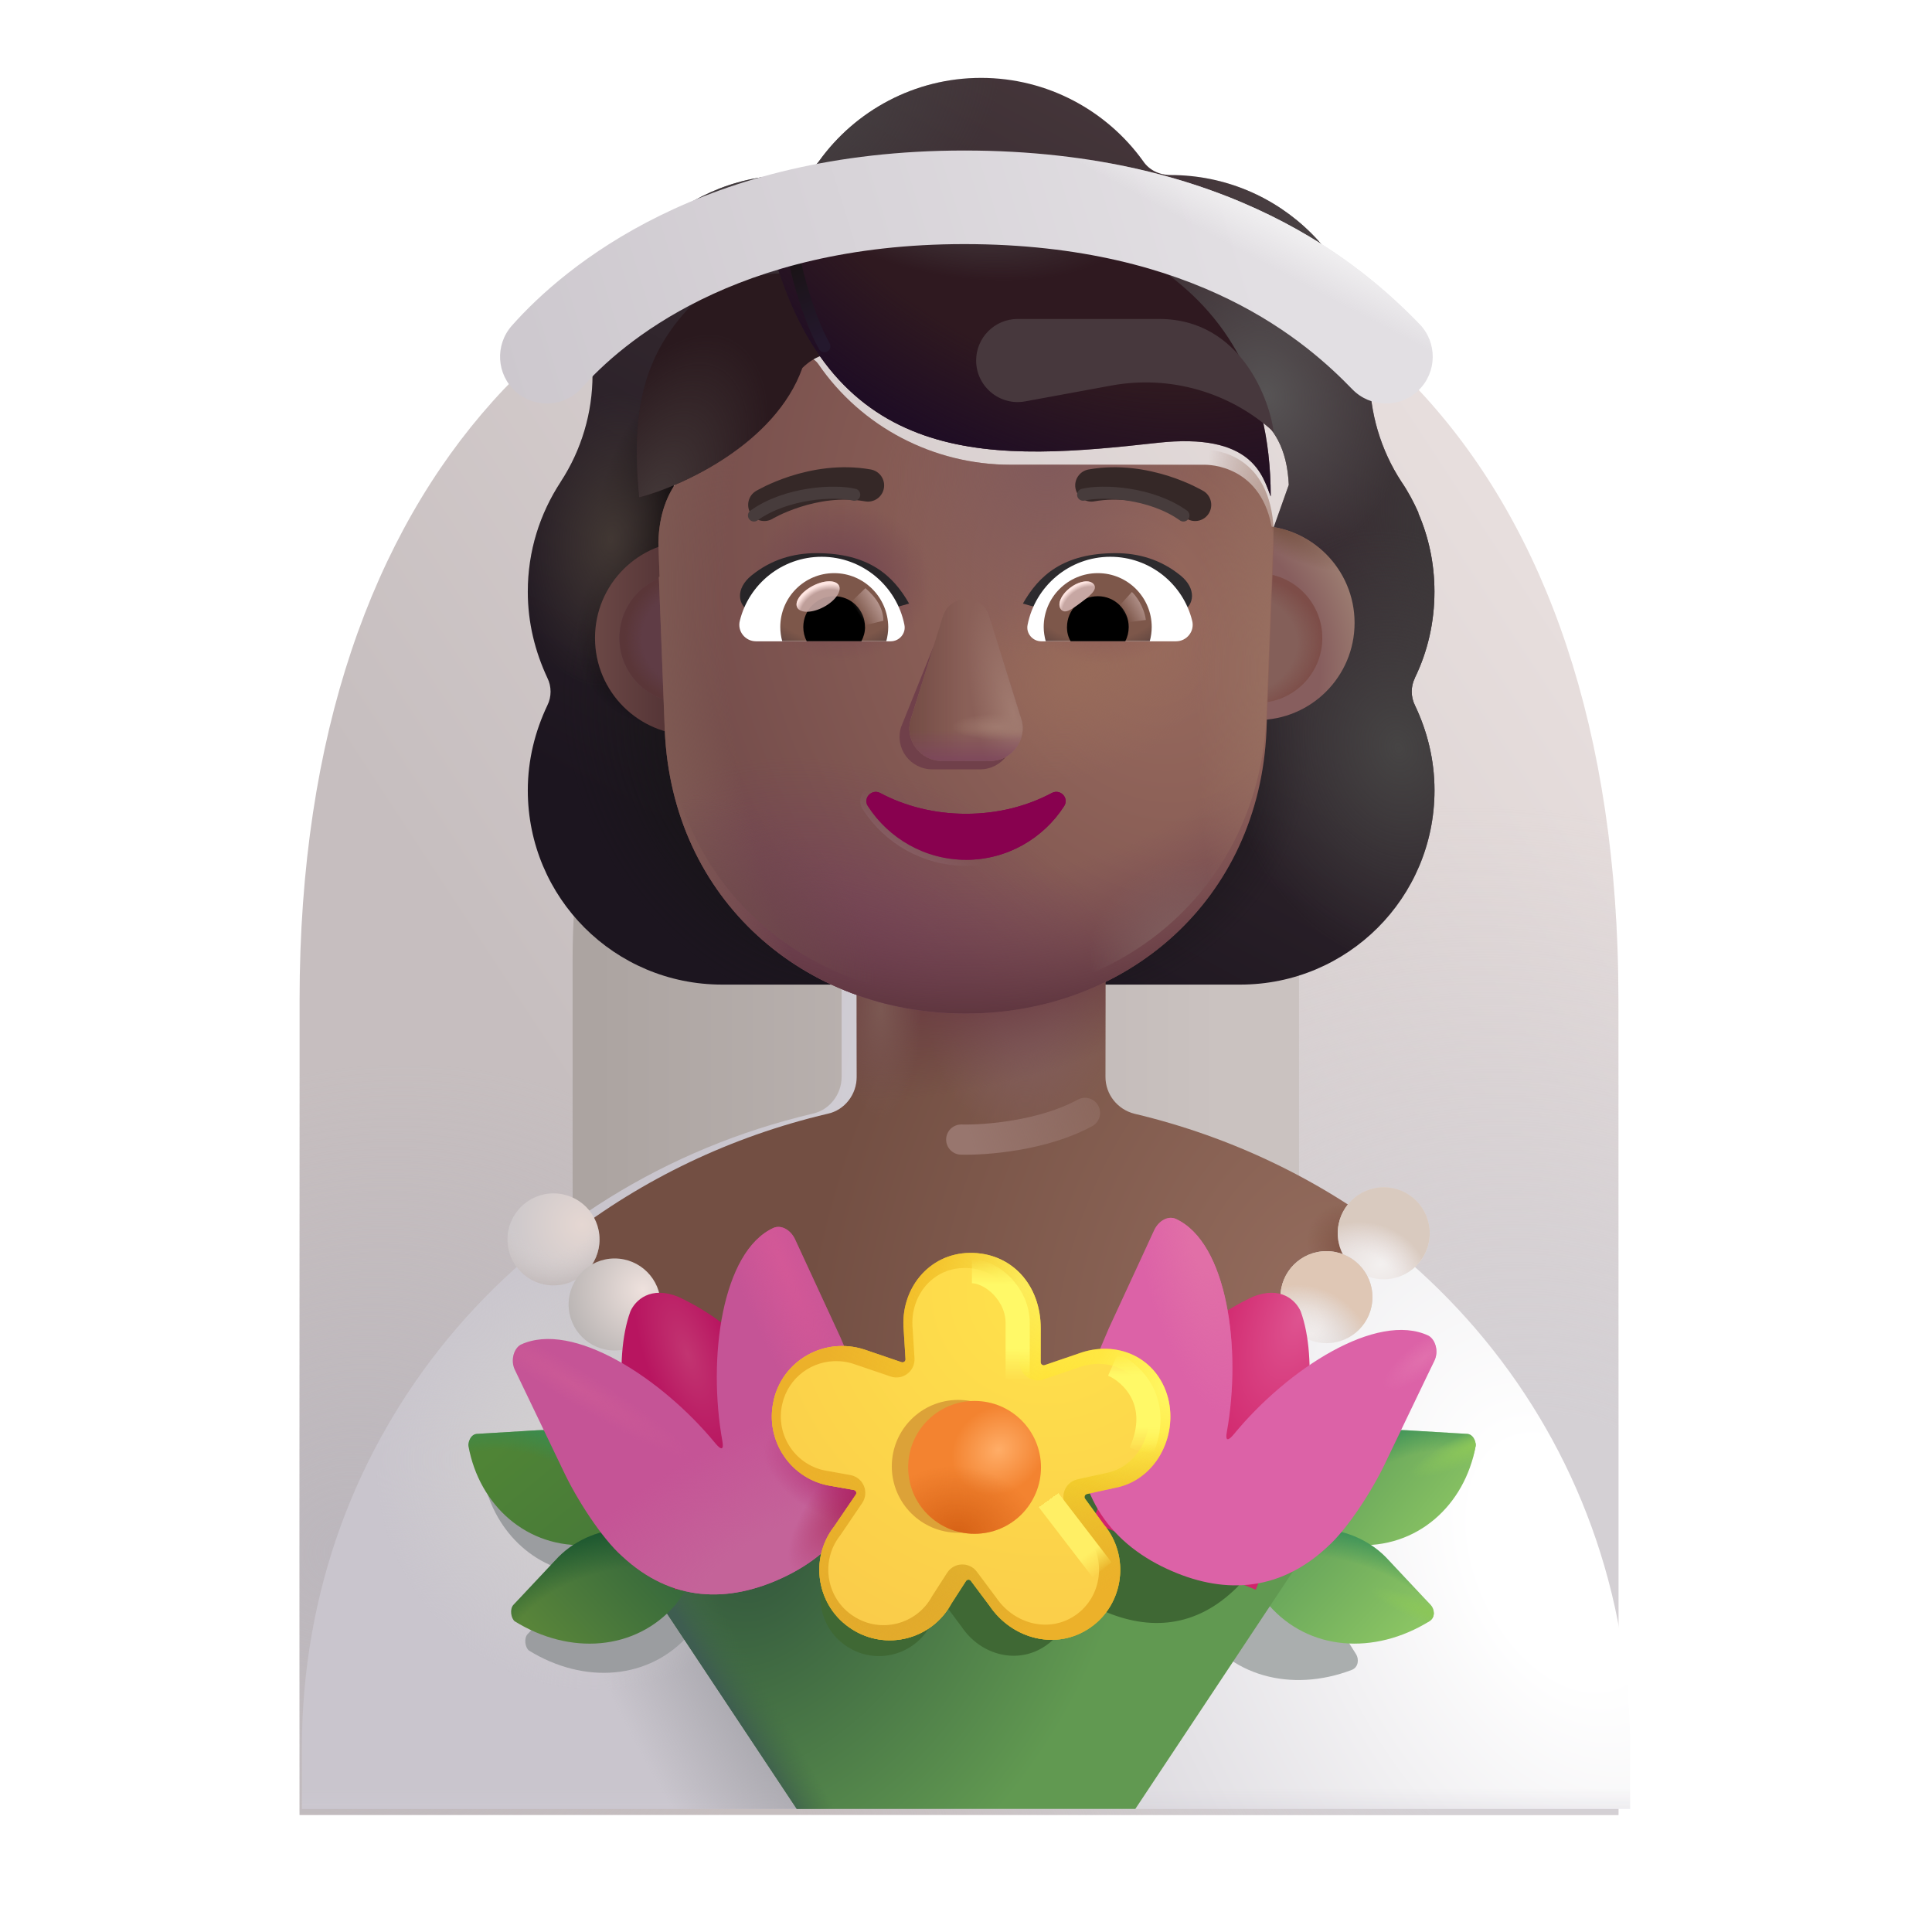 <svg fill="none" height="32" viewBox="0 0 32 32" width="32" xmlns="http://www.w3.org/2000/svg" xmlns:xlink="http://www.w3.org/1999/xlink"><filter id="a" color-interpolation-filters="sRGB" filterUnits="userSpaceOnUse" height="26.818" width="21.944" x="4.962" y="3.243"><feFlood flood-opacity="0" result="BackgroundImageFix"/><feBlend in="SourceGraphic" in2="BackgroundImageFix" mode="normal" result="shape"/><feColorMatrix in="SourceAlpha" result="hardAlpha" type="matrix" values="0 0 0 0 0 0 0 0 0 0 0 0 0 0 0 0 0 0 127 0"/><feOffset dx="-.1" dy=".1"/><feGaussianBlur stdDeviation=".25"/><feComposite in2="hardAlpha" k2="-1" k3="1" operator="arithmetic"/><feColorMatrix type="matrix" values="0 0 0 0 0.969 0 0 0 0 0.953 0 0 0 0 0.953 0 0 0 1 0"/><feBlend in2="shape" mode="normal" result="effect1_innerShadow_4002_3413"/></filter><filter id="b" color-interpolation-filters="sRGB" filterUnits="userSpaceOnUse" height="14.916" width="12.631" x="9.484" y="8.503"><feFlood flood-opacity="0" result="BackgroundImageFix"/><feBlend in="SourceGraphic" in2="BackgroundImageFix" mode="normal" result="shape"/><feColorMatrix in="SourceAlpha" result="hardAlpha" type="matrix" values="0 0 0 0 0 0 0 0 0 0 0 0 0 0 0 0 0 0 127 0"/><feOffset dx="-.5"/><feGaussianBlur stdDeviation=".75"/><feComposite in2="hardAlpha" k2="-1" k3="1" operator="arithmetic"/><feColorMatrix type="matrix" values="0 0 0 0 0.835 0 0 0 0 0.812 0 0 0 0 0.808 0 0 0 1 0"/><feBlend in2="shape" mode="normal" result="effect1_innerShadow_4002_3413"/><feGaussianBlur result="effect2_foregroundBlur_4002_3413" stdDeviation=".05"/></filter><filter id="c" color-interpolation-filters="sRGB" filterUnits="userSpaceOnUse" height="15.768" width="15.268" x="8.491" y="1.289"><feFlood flood-opacity="0" result="BackgroundImageFix"/><feBlend in="SourceGraphic" in2="BackgroundImageFix" mode="normal" result="shape"/><feColorMatrix in="SourceAlpha" result="hardAlpha" type="matrix" values="0 0 0 0 0 0 0 0 0 0 0 0 0 0 0 0 0 0 127 0"/><feOffset dx=".25" dy="-.75"/><feGaussianBlur stdDeviation=".75"/><feComposite in2="hardAlpha" k2="-1" k3="1" operator="arithmetic"/><feColorMatrix type="matrix" values="0 0 0 0 0.122 0 0 0 0 0.071 0 0 0 0 0.165 0 0 0 1 0"/><feBlend in2="shape" mode="normal" result="effect1_innerShadow_4002_3413"/></filter><filter id="d" color-interpolation-filters="sRGB" filterUnits="userSpaceOnUse" height="5.537" width="5.874" x="6.993" y="23.17"><feFlood flood-opacity="0" result="BackgroundImageFix"/><feBlend in="SourceGraphic" in2="BackgroundImageFix" mode="normal" result="shape"/><feGaussianBlur result="effect1_foregroundBlur_4002_3413" stdDeviation=".5"/></filter><filter id="e" color-interpolation-filters="sRGB" filterUnits="userSpaceOnUse" height="4.054" width="4.979" x="18.51" y="24.773"><feFlood flood-opacity="0" result="BackgroundImageFix"/><feBlend in="SourceGraphic" in2="BackgroundImageFix" mode="normal" result="shape"/><feGaussianBlur result="effect1_foregroundBlur_4002_3413" stdDeviation=".5"/></filter><filter id="f" color-interpolation-filters="sRGB" filterUnits="userSpaceOnUse" height="2.006" width="2.973" x="21.47" y="23.687"><feFlood flood-opacity="0" result="BackgroundImageFix"/><feBlend in="SourceGraphic" in2="BackgroundImageFix" mode="normal" result="shape"/><feColorMatrix in="SourceAlpha" result="hardAlpha" type="matrix" values="0 0 0 0 0 0 0 0 0 0 0 0 0 0 0 0 0 0 127 0"/><feOffset dx=".1" dy="-.1"/><feGaussianBlur stdDeviation=".3"/><feComposite in2="hardAlpha" k2="-1" k3="1" operator="arithmetic"/><feColorMatrix type="matrix" values="0 0 0 0 0.329 0 0 0 0 0.576 0 0 0 0 0.251 0 0 0 1 0"/><feBlend in2="shape" mode="normal" result="effect1_innerShadow_4002_3413"/></filter><filter id="g" color-interpolation-filters="sRGB" filterUnits="userSpaceOnUse" height="2" width="3.281" x="20.468" y="25.323"><feFlood flood-opacity="0" result="BackgroundImageFix"/><feBlend in="SourceGraphic" in2="BackgroundImageFix" mode="normal" result="shape"/><feColorMatrix in="SourceAlpha" result="hardAlpha" type="matrix" values="0 0 0 0 0 0 0 0 0 0 0 0 0 0 0 0 0 0 127 0"/><feOffset dx=".1" dy="-.1"/><feGaussianBlur stdDeviation=".3"/><feComposite in2="hardAlpha" k2="-1" k3="1" operator="arithmetic"/><feColorMatrix type="matrix" values="0 0 0 0 0.329 0 0 0 0 0.576 0 0 0 0 0.251 0 0 0 1 0"/><feBlend in2="shape" mode="normal" result="effect1_innerShadow_4002_3413"/></filter><filter id="h" color-interpolation-filters="sRGB" filterUnits="userSpaceOnUse" height="11.381" width="13.965" x="9.149" y="12.631"><feFlood flood-opacity="0" result="BackgroundImageFix"/><feBlend in="SourceGraphic" in2="BackgroundImageFix" mode="normal" result="shape"/><feColorMatrix in="SourceAlpha" result="hardAlpha" type="matrix" values="0 0 0 0 0 0 0 0 0 0 0 0 0 0 0 0 0 0 127 0"/><feOffset dx=".25"/><feGaussianBlur stdDeviation=".5"/><feComposite in2="hardAlpha" k2="-1" k3="1" operator="arithmetic"/><feColorMatrix type="matrix" values="0 0 0 0 0.408 0 0 0 0 0.286 0 0 0 0 0.255 0 0 0 1 0"/><feBlend in2="shape" mode="normal" result="effect1_innerShadow_4002_3413"/></filter><filter id="i" color-interpolation-filters="sRGB" filterUnits="userSpaceOnUse" height="6.432" width="10.996" x="11.932" y="21.998"><feFlood flood-opacity="0" result="BackgroundImageFix"/><feBlend in="SourceGraphic" in2="BackgroundImageFix" mode="normal" result="shape"/><feGaussianBlur result="effect1_foregroundBlur_4002_3413" stdDeviation=".5"/></filter><filter id="j" color-interpolation-filters="sRGB" filterUnits="userSpaceOnUse" height="2.006" width="2.973" x="7.658" y="23.687"><feFlood flood-opacity="0" result="BackgroundImageFix"/><feBlend in="SourceGraphic" in2="BackgroundImageFix" mode="normal" result="shape"/><feColorMatrix in="SourceAlpha" result="hardAlpha" type="matrix" values="0 0 0 0 0 0 0 0 0 0 0 0 0 0 0 0 0 0 127 0"/><feOffset dx=".1" dy="-.1"/><feGaussianBlur stdDeviation=".3"/><feComposite in2="hardAlpha" k2="-1" k3="1" operator="arithmetic"/><feColorMatrix type="matrix" values="0 0 0 0 0.329 0 0 0 0 0.576 0 0 0 0 0.251 0 0 0 1 0"/><feBlend in2="shape" mode="normal" result="effect1_innerShadow_4002_3413"/></filter><filter id="k" color-interpolation-filters="sRGB" filterUnits="userSpaceOnUse" height="2" width="3.266" x="8.366" y="25.323"><feFlood flood-opacity="0" result="BackgroundImageFix"/><feBlend in="SourceGraphic" in2="BackgroundImageFix" mode="normal" result="shape"/><feColorMatrix in="SourceAlpha" result="hardAlpha" type="matrix" values="0 0 0 0 0 0 0 0 0 0 0 0 0 0 0 0 0 0 127 0"/><feOffset dx=".1" dy="-.1"/><feGaussianBlur stdDeviation=".3"/><feComposite in2="hardAlpha" k2="-1" k3="1" operator="arithmetic"/><feColorMatrix type="matrix" values="0 0 0 0 0.329 0 0 0 0 0.576 0 0 0 0 0.251 0 0 0 1 0"/><feBlend in2="shape" mode="normal" result="effect1_innerShadow_4002_3413"/></filter><filter id="l" color-interpolation-filters="sRGB" filterUnits="userSpaceOnUse" height="6.789" width="6.218" x="8.343" y="20.02"><feFlood flood-opacity="0" result="BackgroundImageFix"/><feBlend in="SourceGraphic" in2="BackgroundImageFix" mode="normal" result="shape"/><feColorMatrix in="SourceAlpha" result="hardAlpha" type="matrix" values="0 0 0 0 0 0 0 0 0 0 0 0 0 0 0 0 0 0 127 0"/><feOffset dx="-.15" dy="-.4"/><feGaussianBlur stdDeviation=".375"/><feComposite in2="hardAlpha" k2="-1" k3="1" operator="arithmetic"/><feColorMatrix type="matrix" values="0 0 0 0 0.639 0 0 0 0 0.227 0 0 0 0 0.471 0 0 0 1 0"/><feBlend in2="shape" mode="normal" result="effect1_innerShadow_4002_3413"/><feColorMatrix in="SourceAlpha" result="hardAlpha" type="matrix" values="0 0 0 0 0 0 0 0 0 0 0 0 0 0 0 0 0 0 127 0"/><feOffset dx=".15" dy=".3"/><feGaussianBlur stdDeviation=".15"/><feComposite in2="hardAlpha" k2="-1" k3="1" operator="arithmetic"/><feColorMatrix type="matrix" values="0 0 0 0 0.71 0 0 0 0 0.141 0 0 0 0 0.427 0 0 0 1 0"/><feBlend in2="effect1_innerShadow_4002_3413" mode="normal" result="effect2_innerShadow_4002_3413"/></filter><filter id="m" color-interpolation-filters="sRGB" filterUnits="userSpaceOnUse" height="6.639" width="6.218" x="17.574" y="20.02"><feFlood flood-opacity="0" result="BackgroundImageFix"/><feBlend in="SourceGraphic" in2="BackgroundImageFix" mode="normal" result="shape"/><feColorMatrix in="SourceAlpha" result="hardAlpha" type="matrix" values="0 0 0 0 0 0 0 0 0 0 0 0 0 0 0 0 0 0 127 0"/><feOffset dx=".3" dy="-.4"/><feGaussianBlur stdDeviation=".375"/><feComposite in2="hardAlpha" k2="-1" k3="1" operator="arithmetic"/><feColorMatrix type="matrix" values="0 0 0 0 0.694 0 0 0 0 0.239 0 0 0 0 0.49 0 0 0 1 0"/><feBlend in2="shape" mode="normal" result="effect1_innerShadow_4002_3413"/><feColorMatrix in="SourceAlpha" result="hardAlpha" type="matrix" values="0 0 0 0 0 0 0 0 0 0 0 0 0 0 0 0 0 0 127 0"/><feOffset dy=".15"/><feGaussianBlur stdDeviation=".15"/><feComposite in2="hardAlpha" k2="-1" k3="1" operator="arithmetic"/><feColorMatrix type="matrix" values="0 0 0 0 0.816 0 0 0 0 0.302 0 0 0 0 0.522 0 0 0 1 0"/><feBlend in2="effect1_innerShadow_4002_3413" mode="normal" result="effect2_innerShadow_4002_3413"/></filter><filter id="n" color-interpolation-filters="sRGB" filterUnits="userSpaceOnUse" height="6.417" width="6.702" x="12.683" y="20.751"><feFlood flood-opacity="0" result="BackgroundImageFix"/><feBlend in="SourceGraphic" in2="BackgroundImageFix" mode="normal" result="shape"/><feColorMatrix in="SourceAlpha" result="hardAlpha" type="matrix" values="0 0 0 0 0 0 0 0 0 0 0 0 0 0 0 0 0 0 127 0"/><feOffset dx=".1"/><feGaussianBlur stdDeviation=".1"/><feComposite in2="hardAlpha" k2="-1" k3="1" operator="arithmetic"/><feColorMatrix type="matrix" values="0 0 0 0 0.894 0 0 0 0 0.62 0 0 0 0 0.176 0 0 0 1 0"/><feBlend in2="shape" mode="normal" result="effect1_innerShadow_4002_3413"/></filter><filter id="o" color-interpolation-filters="sRGB" filterUnits="userSpaceOnUse" height="6.517" width="6.703" x="12.633" y="20.701"><feFlood flood-opacity="0" result="BackgroundImageFix"/><feBlend in="SourceGraphic" in2="BackgroundImageFix" mode="normal" result="shape"/><feGaussianBlur result="effect1_foregroundBlur_4002_3413" stdDeviation=".15"/></filter><filter id="p" color-interpolation-filters="sRGB" filterUnits="userSpaceOnUse" height="3.2" width="3.2" x="14.271" y="22.686"><feFlood flood-opacity="0" result="BackgroundImageFix"/><feBlend in="SourceGraphic" in2="BackgroundImageFix" mode="normal" result="shape"/><feGaussianBlur result="effect1_foregroundBlur_4002_3413" stdDeviation=".25"/></filter><filter id="q" color-interpolation-filters="sRGB" filterUnits="userSpaceOnUse" height="2.35" width="2.35" x="14.893" y="23.054"><feFlood flood-opacity="0" result="BackgroundImageFix"/><feBlend in="SourceGraphic" in2="BackgroundImageFix" mode="normal" result="shape"/><feColorMatrix in="SourceAlpha" result="hardAlpha" type="matrix" values="0 0 0 0 0 0 0 0 0 0 0 0 0 0 0 0 0 0 127 0"/><feOffset dx=".15" dy=".15"/><feGaussianBlur stdDeviation=".2"/><feComposite in2="hardAlpha" k2="-1" k3="1" operator="arithmetic"/><feColorMatrix type="matrix" values="0 0 0 0 0.925 0 0 0 0 0.522 0 0 0 0 0.082 0 0 0 1 0"/><feBlend in2="shape" mode="normal" result="effect1_innerShadow_4002_3413"/></filter><filter id="r" color-interpolation-filters="sRGB" filterUnits="userSpaceOnUse" height="2.505" width="1.458" x="15.848" y="20.605"><feFlood flood-opacity="0" result="BackgroundImageFix"/><feBlend in="SourceGraphic" in2="BackgroundImageFix" mode="normal" result="shape"/><feGaussianBlur result="effect1_foregroundBlur_4002_3413" stdDeviation=".125"/></filter><filter id="s" color-interpolation-filters="sRGB" filterUnits="userSpaceOnUse" height="1.924" width="1.723" x="16.94" y="24.449"><feFlood flood-opacity="0" result="BackgroundImageFix"/><feBlend in="SourceGraphic" in2="BackgroundImageFix" mode="normal" result="shape"/><feGaussianBlur result="effect1_foregroundBlur_4002_3413" stdDeviation=".125"/></filter><filter id="t" color-interpolation-filters="sRGB" filterUnits="userSpaceOnUse" height="2.217" width="1.368" x="18.104" y="22.169"><feFlood flood-opacity="0" result="BackgroundImageFix"/><feBlend in="SourceGraphic" in2="BackgroundImageFix" mode="normal" result="shape"/><feGaussianBlur result="effect1_foregroundBlur_4002_3413" stdDeviation=".125"/></filter><filter id="u" color-interpolation-filters="sRGB" filterUnits="userSpaceOnUse" height="1.942" width="3.55" x="15.171" y="17.683"><feFlood flood-opacity="0" result="BackgroundImageFix"/><feBlend in="SourceGraphic" in2="BackgroundImageFix" mode="normal" result="shape"/><feGaussianBlur result="effect1_foregroundBlur_4002_3413" stdDeviation=".25"/></filter><filter id="v" color-interpolation-filters="sRGB" filterUnits="userSpaceOnUse" height="3.218" width="3.368" x="9.705" y="8.958"><feFlood flood-opacity="0" result="BackgroundImageFix"/><feBlend in="SourceGraphic" in2="BackgroundImageFix" mode="normal" result="shape"/><feColorMatrix in="SourceAlpha" result="hardAlpha" type="matrix" values="0 0 0 0 0 0 0 0 0 0 0 0 0 0 0 0 0 0 127 0"/><feOffset dx=".15"/><feGaussianBlur stdDeviation=".25"/><feComposite in2="hardAlpha" k2="-1" k3="1" operator="arithmetic"/><feColorMatrix type="matrix" values="0 0 0 0 0.51 0 0 0 0 0.376 0 0 0 0 0.349 0 0 0 1 0"/><feBlend in2="shape" mode="normal" result="effect1_innerShadow_4002_3413"/></filter><filter id="w" color-interpolation-filters="sRGB" filterUnits="userSpaceOnUse" height="3.468" width="3.218" x="19.218" y="8.708"><feFlood flood-opacity="0" result="BackgroundImageFix"/><feBlend in="SourceGraphic" in2="BackgroundImageFix" mode="normal" result="shape"/><feColorMatrix in="SourceAlpha" result="hardAlpha" type="matrix" values="0 0 0 0 0 0 0 0 0 0 0 0 0 0 0 0 0 0 127 0"/><feOffset dy="-.25"/><feGaussianBlur stdDeviation=".25"/><feComposite in2="hardAlpha" k2="-1" k3="1" operator="arithmetic"/><feColorMatrix type="matrix" values="0 0 0 0 0.431 0 0 0 0 0.243 0 0 0 0 0.282 0 0 0 1 0"/><feBlend in2="shape" mode="normal" result="effect1_innerShadow_4002_3413"/></filter><filter id="x" color-interpolation-filters="sRGB" filterUnits="userSpaceOnUse" height="3.148" width="3.148" x="19.253" y="8.993"><feFlood flood-opacity="0" result="BackgroundImageFix"/><feBlend in="SourceGraphic" in2="BackgroundImageFix" mode="normal" result="shape"/><feGaussianBlur result="effect1_foregroundBlur_4002_3413" stdDeviation=".25"/></filter><filter id="y" color-interpolation-filters="sRGB" filterUnits="userSpaceOnUse" height="2.648" width="2.648" x="10.009" y="9.243"><feFlood flood-opacity="0" result="BackgroundImageFix"/><feBlend in="SourceGraphic" in2="BackgroundImageFix" mode="normal" result="shape"/><feGaussianBlur result="effect1_foregroundBlur_4002_3413" stdDeviation=".125"/></filter><filter id="z" color-interpolation-filters="sRGB" filterUnits="userSpaceOnUse" height="11.127" width="10.191" x="10.905" y="5.661"><feFlood flood-opacity="0" result="BackgroundImageFix"/><feBlend in="SourceGraphic" in2="BackgroundImageFix" mode="normal" result="shape"/><feColorMatrix in="SourceAlpha" result="hardAlpha" type="matrix" values="0 0 0 0 0 0 0 0 0 0 0 0 0 0 0 0 0 0 127 0"/><feOffset dy=".25"/><feGaussianBlur stdDeviation=".175"/><feComposite in2="hardAlpha" k2="-1" k3="1" operator="arithmetic"/><feColorMatrix type="matrix" values="0 0 0 0 0.408 0 0 0 0 0.224 0 0 0 0 0.251 0 0 0 1 0"/><feBlend in2="shape" mode="normal" result="effect1_innerShadow_4002_3413"/></filter><filter id="A" color-interpolation-filters="sRGB" filterUnits="userSpaceOnUse" height="3.682" width="2.877" x="14.399" y="9.562"><feFlood flood-opacity="0" result="BackgroundImageFix"/><feBlend in="SourceGraphic" in2="BackgroundImageFix" mode="normal" result="shape"/><feGaussianBlur result="effect1_foregroundBlur_4002_3413" stdDeviation=".25"/></filter><filter id="B" color-interpolation-filters="sRGB" filterUnits="userSpaceOnUse" height="3.182" width="2.377" x="14.812" y="9.674"><feFlood flood-opacity="0" result="BackgroundImageFix"/><feBlend in="SourceGraphic" in2="BackgroundImageFix" mode="normal" result="shape"/><feGaussianBlur result="effect1_foregroundBlur_4002_3413" stdDeviation=".125"/></filter><filter id="C" color-interpolation-filters="sRGB" filterUnits="userSpaceOnUse" height="1.526" width="3.702" x="14.149" y="12.916"><feFlood flood-opacity="0" result="BackgroundImageFix"/><feBlend in="SourceGraphic" in2="BackgroundImageFix" mode="normal" result="shape"/><feGaussianBlur result="effect1_foregroundBlur_4002_3413" stdDeviation=".05"/></filter><filter id="D" color-interpolation-filters="sRGB" filterUnits="userSpaceOnUse" height="1.286" width="3.001" x="16.942" y="9.163"><feFlood flood-opacity="0" result="BackgroundImageFix"/><feBlend in="SourceGraphic" in2="BackgroundImageFix" mode="normal" result="shape"/><feColorMatrix in="SourceAlpha" result="hardAlpha" type="matrix" values="0 0 0 0 0 0 0 0 0 0 0 0 0 0 0 0 0 0 127 0"/><feOffset dx="-.2"/><feGaussianBlur stdDeviation=".2"/><feComposite in2="hardAlpha" k2="-1" k3="1" operator="arithmetic"/><feColorMatrix type="matrix" values="0 0 0 0 0.094 0 0 0 0 0.067 0 0 0 0 0.118 0 0 0 1 0"/><feBlend in2="shape" mode="normal" result="effect1_innerShadow_4002_3413"/></filter><filter id="E" color-interpolation-filters="sRGB" filterUnits="userSpaceOnUse" height="1.286" width="3.001" x="12.057" y="9.163"><feFlood flood-opacity="0" result="BackgroundImageFix"/><feBlend in="SourceGraphic" in2="BackgroundImageFix" mode="normal" result="shape"/><feColorMatrix in="SourceAlpha" result="hardAlpha" type="matrix" values="0 0 0 0 0 0 0 0 0 0 0 0 0 0 0 0 0 0 127 0"/><feOffset dx=".2"/><feGaussianBlur stdDeviation=".125"/><feComposite in2="hardAlpha" k2="-1" k3="1" operator="arithmetic"/><feColorMatrix type="matrix" values="0 0 0 0 0.086 0 0 0 0 0.055 0 0 0 0 0.114 0 0 0 1 0"/><feBlend in2="shape" mode="normal" result="effect1_innerShadow_4002_3413"/></filter><filter id="F" color-interpolation-filters="sRGB" filterUnits="userSpaceOnUse" height="1.091" width="2.453" x="12.192" y="7.739"><feFlood flood-opacity="0" result="BackgroundImageFix"/><feBlend in="SourceGraphic" in2="BackgroundImageFix" mode="normal" result="shape"/><feColorMatrix in="SourceAlpha" result="hardAlpha" type="matrix" values="0 0 0 0 0 0 0 0 0 0 0 0 0 0 0 0 0 0 127 0"/><feOffset dx=".2" dy="-.2"/><feGaussianBlur stdDeviation=".15"/><feComposite in2="hardAlpha" k2="-1" k3="1" operator="arithmetic"/><feColorMatrix type="matrix" values="0 0 0 0 0.165 0 0 0 0 0.09 0 0 0 0 0.11 0 0 0 1 0"/><feBlend in2="shape" mode="normal" result="effect1_innerShadow_4002_3413"/></filter><filter id="G" color-interpolation-filters="sRGB" filterUnits="userSpaceOnUse" height="1.091" width="2.453" x="17.609" y="7.739"><feFlood flood-opacity="0" result="BackgroundImageFix"/><feBlend in="SourceGraphic" in2="BackgroundImageFix" mode="normal" result="shape"/><feColorMatrix in="SourceAlpha" result="hardAlpha" type="matrix" values="0 0 0 0 0 0 0 0 0 0 0 0 0 0 0 0 0 0 127 0"/><feOffset dx=".2" dy="-.2"/><feGaussianBlur stdDeviation=".15"/><feComposite in2="hardAlpha" k2="-1" k3="1" operator="arithmetic"/><feColorMatrix type="matrix" values="0 0 0 0 0.165 0 0 0 0 0.09 0 0 0 0 0.11 0 0 0 1 0"/><feBlend in2="shape" mode="normal" result="effect1_innerShadow_4002_3413"/></filter><filter id="H" color-interpolation-filters="sRGB" filterUnits="userSpaceOnUse" height=".696" width=".787" x="17.448" y="9.53"><feFlood flood-opacity="0" result="BackgroundImageFix"/><feBlend in="SourceGraphic" in2="BackgroundImageFix" mode="normal" result="shape"/><feGaussianBlur result="effect1_foregroundBlur_4002_3413" stdDeviation=".05"/></filter><filter id="I" color-interpolation-filters="sRGB" filterUnits="userSpaceOnUse" height=".913" width=".891" x="18.288" y="9.606"><feFlood flood-opacity="0" result="BackgroundImageFix"/><feBlend in="SourceGraphic" in2="BackgroundImageFix" mode="normal" result="shape"/><feGaussianBlur result="effect1_foregroundBlur_4002_3413" stdDeviation=".1"/></filter><filter id="J" color-interpolation-filters="sRGB" filterUnits="userSpaceOnUse" height="1.04" width=".986" x="13.845" y="9.542"><feFlood flood-opacity="0" result="BackgroundImageFix"/><feBlend in="SourceGraphic" in2="BackgroundImageFix" mode="normal" result="shape"/><feGaussianBlur result="effect1_foregroundBlur_4002_3413" stdDeviation=".1"/></filter><filter id="K" color-interpolation-filters="sRGB" filterUnits="userSpaceOnUse" height=".704" width=".913" x="13.09" y="9.523"><feFlood flood-opacity="0" result="BackgroundImageFix"/><feBlend in="SourceGraphic" in2="BackgroundImageFix" mode="normal" result="shape"/><feGaussianBlur result="effect1_foregroundBlur_4002_3413" stdDeviation=".05"/></filter><filter id="L" color-interpolation-filters="sRGB" filterUnits="userSpaceOnUse" height=".978" width="2.261" x="17.64" y="7.861"><feFlood flood-opacity="0" result="BackgroundImageFix"/><feBlend in="SourceGraphic" in2="BackgroundImageFix" mode="normal" result="shape"/><feGaussianBlur result="effect1_foregroundBlur_4002_3413" stdDeviation=".1"/></filter><filter id="M" color-interpolation-filters="sRGB" filterUnits="userSpaceOnUse" height=".978" width="2.261" x="12.188" y="7.861"><feFlood flood-opacity="0" result="BackgroundImageFix"/><feBlend in="SourceGraphic" in2="BackgroundImageFix" mode="normal" result="shape"/><feGaussianBlur result="effect1_foregroundBlur_4002_3413" stdDeviation=".1"/></filter><filter id="N" color-interpolation-filters="sRGB" filterUnits="userSpaceOnUse" height="4.613" width="4.312" x="9.646" y="3.625"><feFlood flood-opacity="0" result="BackgroundImageFix"/><feBlend in="SourceGraphic" in2="BackgroundImageFix" mode="normal" result="shape"/><feColorMatrix in="SourceAlpha" result="hardAlpha" type="matrix" values="0 0 0 0 0 0 0 0 0 0 0 0 0 0 0 0 0 0 127 0"/><feOffset dx=".5" dy=".5"/><feGaussianBlur stdDeviation=".5"/><feComposite in2="hardAlpha" k2="-1" k3="1" operator="arithmetic"/><feColorMatrix type="matrix" values="0 0 0 0 0.294 0 0 0 0 0.263 0 0 0 0 0.263 0 0 0 1 0"/><feBlend in2="shape" mode="normal" result="effect1_innerShadow_4002_3413"/><feGaussianBlur result="effect2_foregroundBlur_4002_3413" stdDeviation=".2"/></filter><filter id="O" color-interpolation-filters="sRGB" filterUnits="userSpaceOnUse" height="5.782" width="8.767" x="12.83" y="2.491"><feFlood flood-opacity="0" result="BackgroundImageFix"/><feBlend in="SourceGraphic" in2="BackgroundImageFix" mode="normal" result="shape"/><feColorMatrix in="SourceAlpha" result="hardAlpha" type="matrix" values="0 0 0 0 0 0 0 0 0 0 0 0 0 0 0 0 0 0 127 0"/><feOffset dx="-.3" dy=".2"/><feGaussianBlur stdDeviation=".4"/><feComposite in2="hardAlpha" k2="-1" k3="1" operator="arithmetic"/><feColorMatrix type="matrix" values="0 0 0 0 0.345 0 0 0 0 0.329 0 0 0 0 0.333 0 0 0 1 0"/><feBlend in2="shape" mode="normal" result="effect1_innerShadow_4002_3413"/><feGaussianBlur result="effect2_foregroundBlur_4002_3413" stdDeviation=".125"/></filter><filter id="P" color-interpolation-filters="sRGB" filterUnits="userSpaceOnUse" height="2.31" width="1.145" x="12.809" y="3.725"><feFlood flood-opacity="0" result="BackgroundImageFix"/><feBlend in="SourceGraphic" in2="BackgroundImageFix" mode="normal" result="shape"/><feGaussianBlur result="effect1_foregroundBlur_4002_3413" stdDeviation=".1"/></filter><filter id="Q" color-interpolation-filters="sRGB" filterUnits="userSpaceOnUse" height="3.872" width="6.927" x="15.168" y="4.284"><feFlood flood-opacity="0" result="BackgroundImageFix"/><feBlend in="SourceGraphic" in2="BackgroundImageFix" mode="normal" result="shape"/><feGaussianBlur result="effect1_foregroundBlur_4002_3413" stdDeviation=".5"/></filter><filter id="R" color-interpolation-filters="sRGB" filterUnits="userSpaceOnUse" height="4.54" width="15.448" x="8.283" y="2.493"><feFlood flood-opacity="0" result="BackgroundImageFix"/><feBlend in="SourceGraphic" in2="BackgroundImageFix" mode="normal" result="shape"/><feColorMatrix in="SourceAlpha" result="hardAlpha" type="matrix" values="0 0 0 0 0 0 0 0 0 0 0 0 0 0 0 0 0 0 127 0"/><feOffset dy="-.35"/><feGaussianBlur stdDeviation=".375"/><feComposite in2="hardAlpha" k2="-1" k3="1" operator="arithmetic"/><feColorMatrix type="matrix" values="0 0 0 0 0.753 0 0 0 0 0.694 0 0 0 0 0.702 0 0 0 1 0"/><feBlend in2="shape" mode="normal" result="effect1_innerShadow_4002_3413"/></filter><linearGradient id="S" gradientUnits="userSpaceOnUse" x1="26.906" x2="11.7" y1="11.524" y2="21.524"><stop offset="0" stop-color="#e7dedd"/><stop offset="1" stop-color="#c6bebf"/></linearGradient><radialGradient id="T" cx="0" cy="0" gradientTransform="matrix(-8.625 -11.625 10.168 -7.544 26.012 27.149)" gradientUnits="userSpaceOnUse" r="1"><stop offset=".27" stop-color="#d4d0d4"/><stop offset="1" stop-color="#d4d0d4" stop-opacity="0"/></radialGradient><radialGradient id="U" cx="0" cy="0" gradientTransform="matrix(6.938 -5.375 4.673 6.031 5.7 25.649)" gradientUnits="userSpaceOnUse" r="1"><stop offset="0" stop-color="#bcb7bd"/><stop offset="1" stop-color="#bcb7bd" stop-opacity="0"/></radialGradient><linearGradient id="V" gradientUnits="userSpaceOnUse" x1="20.7" x2="10.387" y1="17.43" y2="17.43"><stop offset="0" stop-color="#cac2c0"/><stop offset="1" stop-color="#aca4a1"/></linearGradient><linearGradient id="W" gradientUnits="userSpaceOnUse" x1="20.693" x2="13.888" y1="3.615" y2="16.219"><stop offset="0" stop-color="#45363a"/><stop offset="1" stop-color="#1c151f"/></linearGradient><radialGradient id="X" cx="0" cy="0" gradientTransform="matrix(-.603 4.559 -5.695 -.754 15.698 13.068)" gradientUnits="userSpaceOnUse" r="1"><stop offset=".591" stop-color="#171418"/><stop offset="1" stop-color="#171418" stop-opacity="0"/></radialGradient><radialGradient id="Y" cx="0" cy="0" gradientTransform="matrix(-2.883 1.944 -2.555 -3.788 12.883 13.336)" gradientUnits="userSpaceOnUse" r="1"><stop offset=".258" stop-color="#181518"/><stop offset="1" stop-color="#181518" stop-opacity="0"/></radialGradient><radialGradient id="Z" cx="0" cy="0" gradientTransform="matrix(-1.307 1.71 -1.313 -1.004 11.156 10.789)" gradientUnits="userSpaceOnUse" r="1"><stop offset=".334" stop-color="#040101"/><stop offset="1" stop-color="#040101" stop-opacity="0"/></radialGradient><radialGradient id="aa" cx="0" cy="0" gradientTransform="matrix(-1.291 2.112 -1.488 -.909 11.609 8.76)" gradientUnits="userSpaceOnUse" r="1"><stop offset=".321" stop-color="#040002"/><stop offset="1" stop-color="#040002" stop-opacity="0"/></radialGradient><radialGradient id="ab" cx="0" cy="0" gradientTransform="matrix(1.374 2.615 -3.63 1.908 12.48 2.508)" gradientUnits="userSpaceOnUse" r="1"><stop offset="0" stop-color="#474445"/><stop offset="1" stop-color="#474445" stop-opacity="0"/></radialGradient><radialGradient id="ac" cx="0" cy="0" gradientTransform="matrix(-1.441 1.441 -2.014 -2.014 21.833 4.587)" gradientUnits="userSpaceOnUse" r="1"><stop offset="0" stop-color="#4a4446"/><stop offset="1" stop-color="#4a4446" stop-opacity="0"/></radialGradient><radialGradient id="ad" cx="0" cy="0" gradientTransform="matrix(-1.844 .536 -1.119 -3.845 23.509 9.716)" gradientUnits="userSpaceOnUse" r="1"><stop offset="0" stop-color="#3b3638"/><stop offset="1" stop-color="#3b3638" stop-opacity="0"/></radialGradient><radialGradient id="ae" cx="0" cy="0" gradientTransform="matrix(-2.816 .704 -.897 -3.587 22.906 13.135)" gradientUnits="userSpaceOnUse" r="1"><stop offset="0" stop-color="#464444"/><stop offset="1" stop-color="#464444" stop-opacity="0"/></radialGradient><radialGradient id="af" cx="0" cy="0" gradientTransform="matrix(-.904 -2.65 2.096 -.715 20.733 7.282)" gradientUnits="userSpaceOnUse" r="1"><stop offset="0" stop-color="#575455"/><stop offset="1" stop-color="#575455" stop-opacity="0"/></radialGradient><radialGradient id="ag" cx="0" cy="0" gradientTransform="matrix(1.504 .158 -.256 2.437 9.858 9.68)" gradientUnits="userSpaceOnUse" r="1"><stop offset="0" stop-color="#413733"/><stop offset="1" stop-color="#413733" stop-opacity="0"/></radialGradient><radialGradient id="ah" cx="0" cy="0" gradientTransform="matrix(-11.188 5.062 -7.904 -17.467 25.887 25.899)" gradientUnits="userSpaceOnUse" r="1"><stop offset=".111" stop-color="#fff"/><stop offset="1" stop-color="#c9c5cd"/></radialGradient><linearGradient id="ai" gradientUnits="userSpaceOnUse" x1="14.887" x2="14.887" y1="30.899" y2="29.617"><stop offset="0" stop-color="#d2cfd8"/><stop offset="1" stop-color="#d2cfd8" stop-opacity="0"/></linearGradient><radialGradient id="aj" cx="0" cy="0" gradientTransform="matrix(-2.094 1.156 -3.573 -6.47 12.762 28.024)" gradientUnits="userSpaceOnUse" r="1"><stop offset=".045" stop-color="#a3a2a8"/><stop offset="1" stop-color="#a3a2a8" stop-opacity="0"/></radialGradient><radialGradient id="ak" cx="0" cy="0" gradientTransform="matrix(-3.625 0 0 -3.812 9.856 24.18)" gradientUnits="userSpaceOnUse" r="1"><stop offset=".302" stop-color="#d1ced0"/><stop offset="1" stop-color="#d1ced0" stop-opacity="0"/></radialGradient><linearGradient id="al"><stop offset="0" stop-color="#8ac463"/><stop offset="1" stop-color="#64a25a"/></linearGradient><linearGradient id="am" gradientUnits="userSpaceOnUse" x1="23.649" x2="21.867" xlink:href="#al" y1="25.822" y2="24.411"/><linearGradient id="an"><stop offset=".656" stop-color="#338e58" stop-opacity="0"/><stop offset=".919" stop-color="#338e58"/></linearGradient><radialGradient id="ao" cx="0" cy="0" gradientTransform="matrix(-1.266 -1.936 2.611 -1.707 23.356 25.819)" gradientUnits="userSpaceOnUse" r="1" xlink:href="#an"/><linearGradient id="ap"><stop offset=".162" stop-color="#8bc659"/><stop offset="1" stop-color="#8bc659" stop-opacity="0"/></linearGradient><radialGradient id="aq" cx="0" cy="0" gradientTransform="matrix(-1.203 .547 -.107 -.236 24.465 23.977)" gradientUnits="userSpaceOnUse" r="1" xlink:href="#ap"/><linearGradient id="ar" gradientUnits="userSpaceOnUse" x1="22.95" x2="21.169" xlink:href="#al" y1="27.405" y2="25.711"/><radialGradient id="as" cx="0" cy="0" gradientTransform="matrix(.422 -1.975 3.246 .693 21.762 27.321)" gradientUnits="userSpaceOnUse" r="1"><stop offset=".705" stop-color="#338e58" stop-opacity="0"/><stop offset=".989" stop-color="#338e58"/></radialGradient><radialGradient id="at" cx="0" cy="0" gradientTransform="matrix(-1.114 -.453 .076 -.187 23.728 26.883)" gradientUnits="userSpaceOnUse" r="1" xlink:href="#ap"/><radialGradient id="au" cx="0" cy="0" gradientTransform="matrix(-7.773 -2.808 3.944 -10.917 21.531 21.602)" gradientUnits="userSpaceOnUse" r="1"><stop offset="0" stop-color="#946c5d"/><stop offset="1" stop-color="#734f43"/></radialGradient><radialGradient id="av" cx="0" cy="0" gradientTransform="matrix(.029 2.228 -1.66 .021 16.729 16.65)" gradientUnits="userSpaceOnUse" r="1"><stop offset=".3" stop-color="#825d5b"/><stop offset="1" stop-color="#825d5b" stop-opacity="0"/></radialGradient><radialGradient id="aw" cx="0" cy="0" gradientTransform="matrix(-4.875 1.531 -.668 -2.127 16.519 15.608)" gradientUnits="userSpaceOnUse" r="1"><stop offset=".204" stop-color="#6a3842"/><stop offset="1" stop-color="#693e41" stop-opacity="0"/></radialGradient><radialGradient id="ax" cx="0" cy="0" gradientTransform="matrix(-.736 -.542 .437 -.593 22.249 20.72)" gradientUnits="userSpaceOnUse" r="1"><stop offset="0" stop-color="#7c4f3f"/><stop offset="1" stop-color="#7c4f3f" stop-opacity="0"/></radialGradient><radialGradient id="ay" cx="0" cy="0" gradientTransform="matrix(0 1.812 -.673 0 14.336 16.717)" gradientUnits="userSpaceOnUse" r="1"><stop offset="0" stop-color="#7b5852"/><stop offset="1" stop-color="#7b5852" stop-opacity="0"/></radialGradient><radialGradient id="az" cx="0" cy="0" gradientTransform="matrix(6.156 3.625 -4.706 7.992 12.575 25.649)" gradientUnits="userSpaceOnUse" r="1"><stop offset=".06" stop-color="#365c3e"/><stop offset=".81" stop-color="#619951"/></radialGradient><linearGradient id="aA" gradientUnits="userSpaceOnUse" x1="12.653" x2="13.255" y1="29.29" y2="28.946"><stop offset="0" stop-color="#3e5d50"/><stop offset="1" stop-color="#416b43" stop-opacity="0"/></linearGradient><linearGradient id="aB" gradientUnits="userSpaceOnUse" x1="7.856" x2="9.361" y1="24.305" y2="26.125"><stop offset="0" stop-color="#4f8436"/><stop offset="1" stop-color="#487a38"/></linearGradient><radialGradient id="aC" cx="0" cy="0" gradientTransform="matrix(1.266 -1.936 2.611 1.707 8.644 25.819)" gradientUnits="userSpaceOnUse" r="1" xlink:href="#an"/><linearGradient id="aD" gradientUnits="userSpaceOnUse" x1="9.062" x2="10.843" y1="27.404" y2="25.72"><stop offset="0" stop-color="#58843a"/><stop offset="1" stop-color="#34673c"/></linearGradient><radialGradient id="aE" cx="0" cy="0" gradientTransform="matrix(-.42 -1.975 3.231 -.688 10.244 27.32)" gradientUnits="userSpaceOnUse" r="1"><stop offset=".609" stop-color="#1b572f" stop-opacity="0"/><stop offset=".948" stop-color="#1b572f"/></radialGradient><radialGradient id="aF" cx="0" cy="0" gradientTransform="matrix(-1.004 .789 -.789 -1.004 9.641 20.282)" gradientUnits="userSpaceOnUse" r="1"><stop offset="0" stop-color="#e5d7d2"/><stop offset="1" stop-color="#cbc7ca"/></radialGradient><radialGradient id="aG" cx="0" cy="0" gradientTransform="matrix(0 1.251 -1.251 0 9.168 20.04)" gradientUnits="userSpaceOnUse" r="1"><stop offset=".55" stop-color="#d7cfcf" stop-opacity="0"/><stop offset="1" stop-color="#c3bbbb"/></radialGradient><radialGradient id="aH" cx="0" cy="0" gradientTransform="matrix(1.172 .586 -.453 .906 .052 .516)" gradientUnits="userSpaceOnUse" r="1"><stop offset="0" stop-color="#f3f0ef"/><stop offset="1" stop-color="#e1d6d3"/></radialGradient><radialGradient id="aI" cx="0" cy="0" gradientTransform="matrix(.664 -1.016 1.118 .731 .52 1.062)" gradientUnits="userSpaceOnUse" r="1"><stop offset=".587" stop-color="#e6dcda" stop-opacity="0"/><stop offset="1" stop-color="#d9cabf"/></radialGradient><radialGradient id="aJ" cx="0" cy="0" gradientTransform="matrix(-.984 .852 -.852 -.984 10.653 21.36)" gradientUnits="userSpaceOnUse" r="1"><stop offset="0" stop-color="#eee1dd"/><stop offset="1" stop-color="#bab5b4"/></radialGradient><radialGradient id="aK" cx="0" cy="0" gradientTransform="matrix(1 1.07 -1.166 1.089 .298 .379)" gradientUnits="userSpaceOnUse" r="1"><stop offset=".146" stop-color="#f1eceb"/><stop offset="1" stop-color="#cdc7c8"/></radialGradient><radialGradient id="aL" cx="0" cy="0" gradientTransform="matrix(1.078 -.648 .589 .979 .391 .926)" gradientUnits="userSpaceOnUse" r="1"><stop offset=".29" stop-color="#e3dede" stop-opacity="0"/><stop offset=".964" stop-color="#dfc7b5"/></radialGradient><radialGradient id="aM" cx="0" cy="0" gradientTransform="matrix(.707 1.922 -.779 .286 11.387 22.43)" gradientUnits="userSpaceOnUse" r="1"><stop offset="0" stop-color="#c23471"/><stop offset=".853" stop-color="#b81560"/></radialGradient><radialGradient id="aN" cx="0" cy="0" gradientTransform="matrix(1.565 3.75 -.745 .311 12.95 21.024)" gradientUnits="userSpaceOnUse" r="1"><stop offset="0" stop-color="#d35897"/><stop offset="1" stop-color="#d35897" stop-opacity="0"/></radialGradient><radialGradient id="aO" cx="0" cy="0" gradientTransform="matrix(1.979 1.219 -.15 .244 9.481 23.024)" gradientUnits="userSpaceOnUse" r="1"><stop offset="0" stop-color="#cb5996"/><stop offset="1" stop-color="#cb5996" stop-opacity="0"/></radialGradient><radialGradient id="aP" cx="0" cy="0" gradientTransform="matrix(-1.125 -2.047 5.111 -2.809 12.919 26.102)" gradientUnits="userSpaceOnUse" r="1"><stop offset=".268" stop-color="#c46399"/><stop offset="1" stop-color="#c46399" stop-opacity="0"/></radialGradient><radialGradient id="aQ" cx="0" cy="0" gradientTransform="matrix(-1.125 1.313 -.486 -.417 14.278 24.821)" gradientUnits="userSpaceOnUse" r="1"><stop offset=".173" stop-color="#af3465"/><stop offset="1" stop-color="#af3465" stop-opacity="0"/></radialGradient><radialGradient id="aR" cx="0" cy="0" gradientTransform="matrix(-1.641 -.625 .306 -.803 14.309 24.602)" gradientUnits="userSpaceOnUse" r="1"><stop offset="0" stop-color="#af246b"/><stop offset="1" stop-color="#af246b" stop-opacity="0"/></radialGradient><radialGradient id="aS" cx="0" cy="0" gradientTransform="matrix(-1.031 2.562 -1.303 -.524 21.528 21.821)" gradientUnits="userSpaceOnUse" r="1"><stop offset="0" stop-color="#de5390"/><stop offset="1" stop-color="#d0246b"/></radialGradient><radialGradient id="aT" cx="0" cy="0" gradientTransform="matrix(-.672 .516 -.165 -.215 23.294 22.727)" gradientUnits="userSpaceOnUse" r="1"><stop offset="0" stop-color="#e170ad"/><stop offset="1" stop-color="#e170ad" stop-opacity="0"/></radialGradient><radialGradient id="aU" cx="0" cy="0" gradientTransform="matrix(.582 3 -1.027 .199 19.588 20.741)" gradientUnits="userSpaceOnUse" r="1"><stop offset=".168" stop-color="#e16fa7"/><stop offset="1" stop-color="#e16fa7" stop-opacity="0"/></radialGradient><linearGradient id="aV"><stop offset="0" stop-color="#fff763"/><stop offset="1" stop-color="#fff763" stop-opacity="0"/></linearGradient><radialGradient id="aW" cx="0" cy="0" gradientTransform="matrix(-1.031 2.313 -1.564 -.697 16.794 21.305)" gradientUnits="userSpaceOnUse" r="1" xlink:href="#aV"/><radialGradient id="aX" cx="0" cy="0" gradientTransform="matrix(-1.96 .75 -.741 -1.937 19.285 22.992)" gradientUnits="userSpaceOnUse" r="1" xlink:href="#aV"/><linearGradient id="aY" gradientUnits="userSpaceOnUse" x1="14.919" x2="16.7" y1="27.168" y2="22.899"><stop offset="0" stop-color="#ca992e"/><stop offset="1" stop-color="#ca992e" stop-opacity="0"/></linearGradient><linearGradient id="aZ"><stop offset=".039" stop-color="#ecb12a"/><stop offset="1" stop-color="#ecb12a" stop-opacity="0"/></linearGradient><linearGradient id="a0" gradientUnits="userSpaceOnUse" x1="13.356" x2="16.981" xlink:href="#aZ" y1="22.93" y2="23.617"/><linearGradient id="a1" gradientUnits="userSpaceOnUse" x1="17.231" x2="16.325" xlink:href="#aZ" y1="26.93" y2="25.18"/><radialGradient id="a2" cx="0" cy="0" gradientTransform="matrix(-2.219 5.738 -5.904 -2.283 17.293 21.43)" gradientUnits="userSpaceOnUse" r="1"><stop offset="0" stop-color="#ffe24b"/><stop offset="1" stop-color="#facc4a"/></radialGradient><radialGradient id="a3" cx="0" cy="0" gradientTransform="matrix(-.805 .609 -.525 -.694 16.387 23.867)" gradientUnits="userSpaceOnUse" r="1"><stop offset="0" stop-color="#ffad67"/><stop offset=".808" stop-color="#f38330"/></radialGradient><radialGradient id="a4" cx="0" cy="0" gradientTransform="matrix(.172 -1.1 1.361 .213 15.731 25.254)" gradientUnits="userSpaceOnUse" r="1"><stop offset=".039" stop-color="#d76316"/><stop offset="1" stop-color="#d76316" stop-opacity="0"/></radialGradient><linearGradient id="a5"><stop offset="0" stop-color="#fff967" stop-opacity="0"/><stop offset=".214" stop-color="#fff967"/><stop offset=".739" stop-color="#fff967"/><stop offset="1" stop-color="#fff967" stop-opacity="0"/></linearGradient><linearGradient id="a6" gradientUnits="userSpaceOnUse" x1="16.477" x2="16.477" xlink:href="#a5" y1="20.852" y2="22.86"/><linearGradient id="a7" gradientUnits="userSpaceOnUse" x1="17.286" x2="18.153" y1="24.907" y2="26.11"><stop offset="0" stop-color="#fff967" stop-opacity="0"/><stop offset="0" stop-color="#ffef65"/><stop offset=".739" stop-color="#ffef65"/><stop offset="1" stop-color="#ffef65" stop-opacity="0"/></linearGradient><linearGradient id="a8" gradientUnits="userSpaceOnUse" x1="18.728" x2="18.728" xlink:href="#a5" y1="22.439" y2="24.055"/><linearGradient id="a9" gradientUnits="userSpaceOnUse" x1="16.132" x2="20.117" y1="19.05" y2="17.878"><stop offset="0" stop-color="#98766e"/><stop offset="1" stop-color="#98766e" stop-opacity="0"/></linearGradient><linearGradient id="ba" gradientUnits="userSpaceOnUse" x1="9.756" x2="10.997" y1="10.654" y2="10.654"><stop offset="0" stop-color="#6a4745"/><stop offset="1" stop-color="#533335"/></linearGradient><radialGradient id="bb" cx="0" cy="0" gradientTransform="matrix(2.489 -1.131 1.381 3.039 20.04 11.006)" gradientUnits="userSpaceOnUse" r="1"><stop offset=".64" stop-color="#875e5e"/><stop offset=".944" stop-color="#9d7e72"/></radialGradient><radialGradient id="bc" cx="0" cy="0" gradientTransform="matrix(1.316 .738 -.209 .372 21.07 8.886)" gradientUnits="userSpaceOnUse" r="1"><stop offset="0" stop-color="#755041"/><stop offset="1" stop-color="#755041" stop-opacity="0"/></radialGradient><radialGradient id="bd" cx="0" cy="0" gradientTransform="matrix(1.51 -.112 .088 1.18 20.392 10.68)" gradientUnits="userSpaceOnUse" r="1"><stop offset=".719" stop-color="#7d4d48" stop-opacity="0"/><stop offset="1" stop-color="#7d4d48"/></radialGradient><radialGradient id="be" cx="0" cy="0" gradientTransform="matrix(-1.056 0 0 -1.056 11.399 10.567)" gradientUnits="userSpaceOnUse" r="1"><stop offset=".722" stop-color="#5a3638" stop-opacity="0"/><stop offset="1" stop-color="#5a3638"/></radialGradient><radialGradient id="bf" cx="0" cy="0" gradientTransform="matrix(-6.504 2.999 -4.014 -8.705 18.859 10.03)" gradientUnits="userSpaceOnUse" r="1"><stop offset="0" stop-color="#996b5e"/><stop offset="1" stop-color="#764e4c"/></radialGradient><radialGradient id="bg" cx="0" cy="0" gradientTransform="matrix(-2.18 .959 -.668 -1.518 17.971 10.884)" gradientUnits="userSpaceOnUse" r="1"><stop offset="0" stop-color="#986b5a"/><stop offset="1" stop-color="#986b5a" stop-opacity="0"/></radialGradient><radialGradient id="bh" cx="0" cy="0" gradientTransform="matrix(1.289 -3.928 4.984 1.636 13.838 16.538)" gradientUnits="userSpaceOnUse" r="1"><stop offset="0" stop-color="#743f5a"/><stop offset="1" stop-color="#743f5a" stop-opacity="0"/></radialGradient><radialGradient id="bi" cx="0" cy="0" gradientTransform="matrix(0 7.188 -8.984 0 16 9.671)" gradientUnits="userSpaceOnUse" r="1"><stop offset=".637" stop-color="#794958" stop-opacity="0"/><stop offset=".961" stop-color="#5f363f"/></radialGradient><radialGradient id="bj" cx="0" cy="0" gradientTransform="matrix(-6.906 1.355 -2.333 -11.889 17.81 11.761)" gradientUnits="userSpaceOnUse" r="1"><stop offset=".795" stop-color="#805c54" stop-opacity="0"/><stop offset="1" stop-color="#805c54"/></radialGradient><radialGradient id="bk" cx="0" cy="0" gradientTransform="matrix(0 -1.151 1.412 0 18.301 9.612)" gradientUnits="userSpaceOnUse" r="1"><stop offset="0" stop-color="#875555"/><stop offset="1" stop-color="#875555" stop-opacity="0"/></radialGradient><radialGradient id="bl" cx="0" cy="0" gradientTransform="matrix(0 -1.313 1.504 0 13.924 9.383)" gradientUnits="userSpaceOnUse" r="1"><stop offset="0" stop-color="#714350"/><stop offset="1" stop-color="#714350" stop-opacity="0"/></radialGradient><radialGradient id="bm" cx="0" cy="0" gradientTransform="matrix(-.87 3.227 -2.582 -.696 17.383 7.296)" gradientUnits="userSpaceOnUse" r="1"><stop offset="0" stop-color="#815a5b"/><stop offset="1" stop-color="#815a5b" stop-opacity="0"/></radialGradient><radialGradient id="bn" cx="0" cy="0" gradientTransform="matrix(-1.285 0 0 -6.446 21.095 11.099)" gradientUnits="userSpaceOnUse" r="1"><stop offset="0" stop-color="#986f60"/><stop offset="1" stop-color="#986f60" stop-opacity="0"/></radialGradient><radialGradient id="bo" cx="0" cy="0" gradientTransform="matrix(-.797 -1.297 1.378 -.847 19.636 15.775)" gradientUnits="userSpaceOnUse" r="1"><stop offset="0" stop-color="#836462"/><stop offset="1" stop-color="#836462" stop-opacity="0"/></radialGradient><radialGradient id="bp" cx="0" cy="0" gradientTransform="matrix(1.75 -1.562 1.855 2.078 11.964 15.759)" gradientUnits="userSpaceOnUse" r="1"><stop offset="0" stop-color="#6e494b"/><stop offset="1" stop-color="#6e494b" stop-opacity="0"/></radialGradient><radialGradient id="bq" cx="0" cy="0" gradientTransform="matrix(-.456 -2.044 .63 -.14 16.785 11.826)" gradientUnits="userSpaceOnUse" r="1"><stop offset=".017" stop-color="#a07a6f"/><stop offset="1" stop-color="#a07a6f" stop-opacity="0"/></radialGradient><linearGradient id="br" gradientUnits="userSpaceOnUse" x1="15.062" x2="16" y1="11.899" y2="11.899"><stop offset="0" stop-color="#744c45"/><stop offset="1" stop-color="#744c45" stop-opacity="0"/></linearGradient><linearGradient id="bs" gradientUnits="userSpaceOnUse" x1="16" x2="16" y1="12.698" y2="12.087"><stop offset="0" stop-color="#7c455c"/><stop offset="1" stop-color="#7c455c" stop-opacity="0"/></linearGradient><radialGradient id="bt" cx="0" cy="0" gradientTransform="matrix(-.779 0 0 -.218 16.545 12.037)" gradientUnits="userSpaceOnUse" r="1"><stop offset="0" stop-color="#a07a6f"/><stop offset="1" stop-color="#a07a6f" stop-opacity="0"/></radialGradient><linearGradient id="bu" gradientUnits="userSpaceOnUse" x1="14.936" x2="15.397" y1="14.107" y2="13.395"><stop offset="0" stop-color="#865e63"/><stop offset=".663" stop-color="#865e63" stop-opacity="0"/></linearGradient><linearGradient id="bv"><stop offset=".802" stop-color="#7d574a"/><stop offset="1" stop-color="#694b43"/><stop offset="1" stop-color="#804d49"/><stop offset="1" stop-color="#664944"/></linearGradient><radialGradient id="bw" cx="0" cy="0" gradientTransform="matrix(0 .811 -1.29 0 18.182 9.97)" gradientUnits="userSpaceOnUse" r="1" xlink:href="#bv"/><linearGradient id="bx"><stop offset=".766" stop-color="#ffe6e2" stop-opacity="0"/><stop offset=".966" stop-color="#ffe6e2"/></linearGradient><radialGradient id="by" cx="0" cy="0" gradientTransform="matrix(-.232 -.299 .411 -.319 17.954 10.054)" gradientUnits="userSpaceOnUse" r="1" xlink:href="#bx"/><linearGradient id="bz"><stop offset="0" stop-color="#b4948d"/><stop offset="1" stop-color="#b4948d" stop-opacity="0"/></linearGradient><linearGradient id="bA" gradientUnits="userSpaceOnUse" x1="18.96" x2="18.646" xlink:href="#bz" y1="10.024" y2="10.218"/><radialGradient id="bB" cx="0" cy="0" gradientTransform="matrix(0 .811 -1.29 0 13.818 9.97)" gradientUnits="userSpaceOnUse" r="1" xlink:href="#bv"/><linearGradient id="bC" gradientUnits="userSpaceOnUse" x1="14.562" x2="14.248" xlink:href="#bz" y1="10.024" y2="10.218"/><radialGradient id="bD" cx="0" cy="0" gradientTransform="matrix(-.008 -.494 .594 -.009 13.532 10.19)" gradientUnits="userSpaceOnUse" r="1" xlink:href="#bx"/><radialGradient id="bE" cx="0" cy="0" gradientTransform="matrix(1.262 -2.755 1.41 .646 10.342 7.85)" gradientUnits="userSpaceOnUse" r="1"><stop offset="0" stop-color="#433838"/><stop offset="1" stop-color="#433838" stop-opacity="0"/></radialGradient><radialGradient id="bF" cx="0" cy="0" gradientTransform="matrix(-2.112 4.391 -7.18 -3.453 17.911 2.643)" gradientUnits="userSpaceOnUse" r="1"><stop offset=".639" stop-color="#1f0d24" stop-opacity="0"/><stop offset="1" stop-color="#1f0d24"/></radialGradient><radialGradient id="bG" cx="0" cy="0" gradientTransform="matrix(-.21 1.367 -2.941 -.453 16.21 3.012)" gradientUnits="userSpaceOnUse" r="1"><stop offset="0" stop-color="#4c4749"/><stop offset="1" stop-color="#4c4749" stop-opacity="0"/></radialGradient><linearGradient id="bH" gradientUnits="userSpaceOnUse" x1="13.109" x2="13.654" y1="4.369" y2="5.643"><stop offset="0" stop-color="#1a1316"/><stop offset="1" stop-color="#24182d"/></linearGradient><linearGradient id="bI" gradientUnits="userSpaceOnUse" x1="20.481" x2="8.544" y1="3.68" y2="7.368"><stop offset="0" stop-color="#e2dfe3"/><stop offset="1" stop-color="#cdc8ce"/></linearGradient><radialGradient id="bJ" cx="0" cy="0" gradientTransform="matrix(-.437 .82 -14.242 -7.596 21.794 4.118)" gradientUnits="userSpaceOnUse" r="1"><stop offset=".107" stop-color="#f2f1f2"/><stop offset="1" stop-color="#f2f1f2" stop-opacity="0"/></radialGradient><g filter="url(#a)"><path d="m5.062 16.461c0-8.812 4.89-13.219 10.922-13.219 6.032 0 10.922 4.219 10.922 13.219v13.5h-21.844z" fill="url(#S)"/><path d="m5.062 16.461c0-8.812 4.89-13.219 10.922-13.219 6.032 0 10.922 4.219 10.922 13.219v13.5h-21.844z" fill="url(#T)"/><path d="m5.062 16.461c0-8.812 4.89-13.219 10.922-13.219 6.032 0 10.922 4.219 10.922 13.219v13.5h-21.844z" fill="url(#U)"/></g><g filter="url(#b)"><path d="m9.984 15.884c0-4.854 2.693-7.281 6.016-7.281s6.016 2.324 6.016 7.281v7.435h-12.031z" fill="url(#V)"/></g><g clip-rule="evenodd" fill-rule="evenodd" filter="url(#c)"><path d="m23.185 11.977c.212-.435.324-.921.324-1.427 0-.467-.096-.906-.269-1.305h.005c-.081-.181-.171-.352-.281-.513l-.002-.003c-.344-.526-.526-1.144-.526-1.771v-.01c0-1.822-1.478-3.299-3.299-3.299-.182 0-.354-.081-.455-.233-.597-.83-1.579-1.376-2.682-1.376s-2.085.546-2.682 1.376c-.101.142-.273.233-.455.233-.028 0-.057 0-.085.001-1.782.045-3.214 1.505-3.214 3.298v.01c0 .627-.182 1.245-.526 1.771l-.002.004c-.343.525-.544 1.141-.544 1.818 0 .516.121.992.324 1.427.071.142.071.314 0 .455-.202.425-.324.901-.324 1.407 0 1.781 1.437 3.218 3.218 3.218h8.582c1.781 0 3.218-1.437 3.218-3.218 0-.506-.121-.982-.324-1.407-.071-.142-.071-.314 0-.455zm-12.26-2.672h-.012l1.199 2.356c.123 2.803 1.217 0 3.888 0 2.671 0 3.836 3.119 3.96.317l1.136-3.197c-.054-1.245-.956-1.332-1.136-1.332h-3.22c-1.272 0-2.471-.622-3.189-1.673-.123-.173-.379-.143-.461.051l-.082.194c-.226.561-.656.99-1.19 1.235-.015.005-.033.013-.051.02s-.036.015-.051.02c-.236.122-.79.49-.81 1.439l.01.306z" fill="url(#W)"/><path d="m23.185 11.977c.212-.435.324-.921.324-1.427 0-.467-.096-.906-.269-1.305h.005c-.081-.181-.171-.352-.281-.513l-.002-.003c-.344-.526-.526-1.144-.526-1.771v-.01c0-1.822-1.478-3.299-3.299-3.299-.182 0-.354-.081-.455-.233-.597-.83-1.579-1.376-2.682-1.376s-2.085.546-2.682 1.376c-.101.142-.273.233-.455.233-.028 0-.057 0-.085.001-1.782.045-3.214 1.505-3.214 3.298v.01c0 .627-.182 1.245-.526 1.771l-.002.004c-.343.525-.544 1.141-.544 1.818 0 .516.121.992.324 1.427.071.142.071.314 0 .455-.202.425-.324.901-.324 1.407 0 1.781 1.437 3.218 3.218 3.218h8.582c1.781 0 3.218-1.437 3.218-3.218 0-.506-.121-.982-.324-1.407-.071-.142-.071-.314 0-.455zm-12.26-2.672h-.012l1.199 2.356c.123 2.803 1.217 0 3.888 0 2.671 0 3.836 3.119 3.96.317l1.136-3.197c-.054-1.245-.956-1.332-1.136-1.332h-3.22c-1.272 0-2.471-.622-3.189-1.673-.123-.173-.379-.143-.461.051l-.082.194c-.226.561-.656.99-1.19 1.235-.015.005-.033.013-.051.02s-.036.015-.051.02c-.236.122-.79.49-.81 1.439l.01.306z" fill="url(#X)"/><path d="m23.185 11.977c.212-.435.324-.921.324-1.427 0-.467-.096-.906-.269-1.305h.005c-.081-.181-.171-.352-.281-.513l-.002-.003c-.344-.526-.526-1.144-.526-1.771v-.01c0-1.822-1.478-3.299-3.299-3.299-.182 0-.354-.081-.455-.233-.597-.83-1.579-1.376-2.682-1.376s-2.085.546-2.682 1.376c-.101.142-.273.233-.455.233-.028 0-.057 0-.085.001-1.782.045-3.214 1.505-3.214 3.298v.01c0 .627-.182 1.245-.526 1.771l-.002.004c-.343.525-.544 1.141-.544 1.818 0 .516.121.992.324 1.427.071.142.071.314 0 .455-.202.425-.324.901-.324 1.407 0 1.781 1.437 3.218 3.218 3.218h8.582c1.781 0 3.218-1.437 3.218-3.218 0-.506-.121-.982-.324-1.407-.071-.142-.071-.314 0-.455zm-12.26-2.672h-.012l1.199 2.356c.123 2.803 1.217 0 3.888 0 2.671 0 3.836 3.119 3.96.317l1.136-3.197c-.054-1.245-.956-1.332-1.136-1.332h-3.22c-1.272 0-2.471-.622-3.189-1.673-.123-.173-.379-.143-.461.051l-.082.194c-.226.561-.656.99-1.19 1.235-.015.005-.033.013-.051.02s-.036.015-.051.02c-.236.122-.79.49-.81 1.439l.01.306z" fill="url(#Y)"/><path d="m23.185 11.977c.212-.435.324-.921.324-1.427 0-.467-.096-.906-.269-1.305h.005c-.081-.181-.171-.352-.281-.513l-.002-.003c-.344-.526-.526-1.144-.526-1.771v-.01c0-1.822-1.478-3.299-3.299-3.299-.182 0-.354-.081-.455-.233-.597-.83-1.579-1.376-2.682-1.376s-2.085.546-2.682 1.376c-.101.142-.273.233-.455.233-.028 0-.057 0-.085.001-1.782.045-3.214 1.505-3.214 3.298v.01c0 .627-.182 1.245-.526 1.771l-.002.004c-.343.525-.544 1.141-.544 1.818 0 .516.121.992.324 1.427.071.142.071.314 0 .455-.202.425-.324.901-.324 1.407 0 1.781 1.437 3.218 3.218 3.218h8.582c1.781 0 3.218-1.437 3.218-3.218 0-.506-.121-.982-.324-1.407-.071-.142-.071-.314 0-.455zm-12.26-2.672h-.012l1.199 2.356c.123 2.803 1.217 0 3.888 0 2.671 0 3.836 3.119 3.96.317l1.136-3.197c-.054-1.245-.956-1.332-1.136-1.332h-3.22c-1.272 0-2.471-.622-3.189-1.673-.123-.173-.379-.143-.461.051l-.082.194c-.226.561-.656.99-1.19 1.235-.015.005-.033.013-.051.02s-.036.015-.051.02c-.236.122-.79.49-.81 1.439l.01.306z" fill="url(#Z)"/><path d="m23.185 11.977c.212-.435.324-.921.324-1.427 0-.467-.096-.906-.269-1.305h.005c-.081-.181-.171-.352-.281-.513l-.002-.003c-.344-.526-.526-1.144-.526-1.771v-.01c0-1.822-1.478-3.299-3.299-3.299-.182 0-.354-.081-.455-.233-.597-.83-1.579-1.376-2.682-1.376s-2.085.546-2.682 1.376c-.101.142-.273.233-.455.233-.028 0-.057 0-.085.001-1.782.045-3.214 1.505-3.214 3.298v.01c0 .627-.182 1.245-.526 1.771l-.002.004c-.343.525-.544 1.141-.544 1.818 0 .516.121.992.324 1.427.071.142.071.314 0 .455-.202.425-.324.901-.324 1.407 0 1.781 1.437 3.218 3.218 3.218h8.582c1.781 0 3.218-1.437 3.218-3.218 0-.506-.121-.982-.324-1.407-.071-.142-.071-.314 0-.455zm-12.26-2.672h-.012l1.199 2.356c.123 2.803 1.217 0 3.888 0 2.671 0 3.836 3.119 3.96.317l1.136-3.197c-.054-1.245-.956-1.332-1.136-1.332h-3.22c-1.272 0-2.471-.622-3.189-1.673-.123-.173-.379-.143-.461.051l-.082.194c-.226.561-.656.99-1.19 1.235-.015.005-.033.013-.051.02s-.036.015-.051.02c-.236.122-.79.49-.81 1.439l.01.306z" fill="url(#aa)"/><path d="m23.185 11.977c.212-.435.324-.921.324-1.427 0-.467-.096-.906-.269-1.305h.005c-.081-.181-.171-.352-.281-.513l-.002-.003c-.344-.526-.526-1.144-.526-1.771v-.01c0-1.822-1.478-3.299-3.299-3.299-.182 0-.354-.081-.455-.233-.597-.83-1.579-1.376-2.682-1.376s-2.085.546-2.682 1.376c-.101.142-.273.233-.455.233-.028 0-.057 0-.085.001-1.782.045-3.214 1.505-3.214 3.298v.01c0 .627-.182 1.245-.526 1.771l-.002.004c-.343.525-.544 1.141-.544 1.818 0 .516.121.992.324 1.427.071.142.071.314 0 .455-.202.425-.324.901-.324 1.407 0 1.781 1.437 3.218 3.218 3.218h8.582c1.781 0 3.218-1.437 3.218-3.218 0-.506-.121-.982-.324-1.407-.071-.142-.071-.314 0-.455zm-12.26-2.672h-.012l1.199 2.356c.123 2.803 1.217 0 3.888 0 2.671 0 3.836 3.119 3.96.317l1.136-3.197c-.054-1.245-.956-1.332-1.136-1.332h-3.22c-1.272 0-2.471-.622-3.189-1.673-.123-.173-.379-.143-.461.051l-.082.194c-.226.561-.656.99-1.19 1.235-.015.005-.033.013-.051.02s-.036.015-.051.02c-.236.122-.79.49-.81 1.439l.01.306z" fill="url(#ab)"/><path d="m23.185 11.977c.212-.435.324-.921.324-1.427 0-.467-.096-.906-.269-1.305h.005c-.081-.181-.171-.352-.281-.513l-.002-.003c-.344-.526-.526-1.144-.526-1.771v-.01c0-1.822-1.478-3.299-3.299-3.299-.182 0-.354-.081-.455-.233-.597-.83-1.579-1.376-2.682-1.376s-2.085.546-2.682 1.376c-.101.142-.273.233-.455.233-.028 0-.057 0-.085.001-1.782.045-3.214 1.505-3.214 3.298v.01c0 .627-.182 1.245-.526 1.771l-.002.004c-.343.525-.544 1.141-.544 1.818 0 .516.121.992.324 1.427.071.142.071.314 0 .455-.202.425-.324.901-.324 1.407 0 1.781 1.437 3.218 3.218 3.218h8.582c1.781 0 3.218-1.437 3.218-3.218 0-.506-.121-.982-.324-1.407-.071-.142-.071-.314 0-.455zm-12.26-2.672h-.012l1.199 2.356c.123 2.803 1.217 0 3.888 0 2.671 0 3.836 3.119 3.96.317l1.136-3.197c-.054-1.245-.956-1.332-1.136-1.332h-3.22c-1.272 0-2.471-.622-3.189-1.673-.123-.173-.379-.143-.461.051l-.082.194c-.226.561-.656.99-1.19 1.235-.015.005-.033.013-.051.02s-.036.015-.051.02c-.236.122-.79.49-.81 1.439l.01.306z" fill="url(#ac)"/><path d="m23.185 11.977c.212-.435.324-.921.324-1.427 0-.467-.096-.906-.269-1.305h.005c-.081-.181-.171-.352-.281-.513l-.002-.003c-.344-.526-.526-1.144-.526-1.771v-.01c0-1.822-1.478-3.299-3.299-3.299-.182 0-.354-.081-.455-.233-.597-.83-1.579-1.376-2.682-1.376s-2.085.546-2.682 1.376c-.101.142-.273.233-.455.233-.028 0-.057 0-.085.001-1.782.045-3.214 1.505-3.214 3.298v.01c0 .627-.182 1.245-.526 1.771l-.002.004c-.343.525-.544 1.141-.544 1.818 0 .516.121.992.324 1.427.071.142.071.314 0 .455-.202.425-.324.901-.324 1.407 0 1.781 1.437 3.218 3.218 3.218h8.582c1.781 0 3.218-1.437 3.218-3.218 0-.506-.121-.982-.324-1.407-.071-.142-.071-.314 0-.455zm-12.26-2.672h-.012l1.199 2.356c.123 2.803 1.217 0 3.888 0 2.671 0 3.836 3.119 3.96.317l1.136-3.197c-.054-1.245-.956-1.332-1.136-1.332h-3.22c-1.272 0-2.471-.622-3.189-1.673-.123-.173-.379-.143-.461.051l-.082.194c-.226.561-.656.99-1.19 1.235-.015.005-.033.013-.051.02s-.036.015-.051.02c-.236.122-.79.49-.81 1.439l.01.306z" fill="url(#ad)"/><path d="m23.185 11.977c.212-.435.324-.921.324-1.427 0-.467-.096-.906-.269-1.305h.005c-.081-.181-.171-.352-.281-.513l-.002-.003c-.344-.526-.526-1.144-.526-1.771v-.01c0-1.822-1.478-3.299-3.299-3.299-.182 0-.354-.081-.455-.233-.597-.83-1.579-1.376-2.682-1.376s-2.085.546-2.682 1.376c-.101.142-.273.233-.455.233-.028 0-.057 0-.085.001-1.782.045-3.214 1.505-3.214 3.298v.01c0 .627-.182 1.245-.526 1.771l-.002.004c-.343.525-.544 1.141-.544 1.818 0 .516.121.992.324 1.427.071.142.071.314 0 .455-.202.425-.324.901-.324 1.407 0 1.781 1.437 3.218 3.218 3.218h8.582c1.781 0 3.218-1.437 3.218-3.218 0-.506-.121-.982-.324-1.407-.071-.142-.071-.314 0-.455zm-12.26-2.672h-.012l1.199 2.356c.123 2.803 1.217 0 3.888 0 2.671 0 3.836 3.119 3.96.317l1.136-3.197c-.054-1.245-.956-1.332-1.136-1.332h-3.22c-1.272 0-2.471-.622-3.189-1.673-.123-.173-.379-.143-.461.051l-.082.194c-.226.561-.656.99-1.19 1.235-.015.005-.033.013-.051.02s-.036.015-.051.02c-.236.122-.79.49-.81 1.439l.01.306z" fill="url(#ae)"/><path d="m23.185 11.977c.212-.435.324-.921.324-1.427 0-.467-.096-.906-.269-1.305h.005c-.081-.181-.171-.352-.281-.513l-.002-.003c-.344-.526-.526-1.144-.526-1.771v-.01c0-1.822-1.478-3.299-3.299-3.299-.182 0-.354-.081-.455-.233-.597-.83-1.579-1.376-2.682-1.376s-2.085.546-2.682 1.376c-.101.142-.273.233-.455.233-.028 0-.057 0-.085.001-1.782.045-3.214 1.505-3.214 3.298v.01c0 .627-.182 1.245-.526 1.771l-.002.004c-.343.525-.544 1.141-.544 1.818 0 .516.121.992.324 1.427.071.142.071.314 0 .455-.202.425-.324.901-.324 1.407 0 1.781 1.437 3.218 3.218 3.218h8.582c1.781 0 3.218-1.437 3.218-3.218 0-.506-.121-.982-.324-1.407-.071-.142-.071-.314 0-.455zm-12.26-2.672h-.012l1.199 2.356c.123 2.803 1.217 0 3.888 0 2.671 0 3.836 3.119 3.96.317l1.136-3.197c-.054-1.245-.956-1.332-1.136-1.332h-3.22c-1.272 0-2.471-.622-3.189-1.673-.123-.173-.379-.143-.461.051l-.082.194c-.226.561-.656.99-1.19 1.235-.015.005-.033.013-.051.02s-.036.015-.051.02c-.236.122-.79.49-.81 1.439l.01.306z" fill="url(#af)"/><path d="m23.185 11.977c.212-.435.324-.921.324-1.427 0-.467-.096-.906-.269-1.305h.005c-.081-.181-.171-.352-.281-.513l-.002-.003c-.344-.526-.526-1.144-.526-1.771v-.01c0-1.822-1.478-3.299-3.299-3.299-.182 0-.354-.081-.455-.233-.597-.83-1.579-1.376-2.682-1.376s-2.085.546-2.682 1.376c-.101.142-.273.233-.455.233-.028 0-.057 0-.085.001-1.782.045-3.214 1.505-3.214 3.298v.01c0 .627-.182 1.245-.526 1.771l-.002.004c-.343.525-.544 1.141-.544 1.818 0 .516.121.992.324 1.427.071.142.071.314 0 .455-.202.425-.324.901-.324 1.407 0 1.781 1.437 3.218 3.218 3.218h8.582c1.781 0 3.218-1.437 3.218-3.218 0-.506-.121-.982-.324-1.407-.071-.142-.071-.314 0-.455zm-12.26-2.672h-.012l1.199 2.356c.123 2.803 1.217 0 3.888 0 2.671 0 3.836 3.119 3.96.317l1.136-3.197c-.054-1.245-.956-1.332-1.136-1.332h-3.22c-1.272 0-2.471-.622-3.189-1.673-.123-.173-.379-.143-.461.051l-.082.194c-.226.561-.656.99-1.19 1.235-.015.005-.033.013-.051.02s-.036.015-.051.02c-.236.122-.79.49-.81 1.439l.01.306z" fill="url(#ag)"/></g><path d="m27 29.961v-1c0-5.2-3.61-9.365-8.46-10.515-.28-.07-.48-.32-.48-.61v-3.105c0-1.15-.94-2.12-2.1-2.1-1.12.02-2.02.93-2.02 2.06v3.145c0 .29-.2.55-.48.61-4.85 1.14-8.46 5.315-8.46 10.515v1z" fill="url(#ah)"/><path d="m27 29.961v-1c0-5.2-3.61-9.365-8.46-10.515-.28-.07-.48-.32-.48-.61v-3.105c0-1.15-.94-2.12-2.1-2.1-1.12.02-2.02.93-2.02 2.06v3.145c0 .29-.2.55-.48.61-4.85 1.14-8.46 5.315-8.46 10.515v1z" fill="url(#ai)"/><path d="m27 29.961v-1c0-5.2-3.61-9.365-8.46-10.515-.28-.07-.48-.32-.48-.61v-3.105c0-1.15-.94-2.12-2.1-2.1-1.12.02-2.02.93-2.02 2.06v3.145c0 .29-.2.55-.48.61-4.85 1.14-8.46 5.315-8.46 10.515v1z" fill="url(#aj)"/><path d="m27 29.961v-1c0-5.2-3.61-9.365-8.46-10.515-.28-.07-.48-.32-.48-.61v-3.105c0-1.15-.94-2.12-2.1-2.1-1.12.02-2.02.93-2.02 2.06v3.145c0 .29-.2.55-.48.61-4.85 1.14-8.46 5.315-8.46 10.515v1z" fill="url(#ak)"/><g filter="url(#d)"><path d="m9.134 24.173c.879-.051 1.658.636 1.721 1.534l.008.116c.309.044.611.175.862.397l.107.114c.042.037.047.107.009.15l-.42.583c-.664.762-1.75.833-2.66.271-.064-.05-.086-.203-.023-.271l.69-.734c.091-.101.193-.188.303-.26-.906-.06-1.574-.75-1.735-1.633-.013-.049.028-.207.149-.207z" fill="#9b9da0"/></g><g filter="url(#e)"><path d="m19.688 26.002c.779-.46 1.786-.2 2.235.545l.538.852c.049.078.043.217-.074.261-1.0.38-2.053.105-2.561-.77l-.302-.652c-.029-.049-.011-.117.037-.145z" fill="#aaaeae"/></g><g filter="url(#f)"><path d="m21.48 25.324c.063-.898.842-1.585 1.721-1.534l.99.059c.121 0 .162.158.149.207-.176.967-.961 1.703-2 1.633l-.768-.097c-.06-.004-.106-.058-.102-.117z" fill="url(#am)"/><path d="m21.48 25.324c.063-.898.842-1.585 1.721-1.534l.99.059c.121 0 .162.158.149.207-.176.967-.961 1.703-2 1.633l-.768-.097c-.06-.004-.106-.058-.102-.117z" fill="url(#ao)"/><path d="m21.48 25.324c.063-.898.842-1.585 1.721-1.534l.99.059c.121 0 .162.158.149.207-.176.967-.961 1.703-2 1.633l-.768-.097c-.06-.004-.106-.058-.102-.117z" fill="url(#aq)"/></g><g filter="url(#g)"><path d="m20.61 25.837c.678-.599 1.716-.535 2.297.112l.69.734c.062.068.083.205-.023.271-.91.562-1.996.492-2.66-.271l-.42-.583c-.037-.042-.033-.112.009-.15z" fill="url(#ar)"/><path d="m20.61 25.837c.678-.599 1.716-.535 2.297.112l.69.734c.062.068.083.205-.023.271-.91.562-1.996.492-2.66-.271l-.42-.583c-.037-.042-.033-.112.009-.15z" fill="url(#as)"/><path d="m20.61 25.837c.678-.599 1.716-.535 2.297.112l.69.734c.062.068.083.205-.023.271-.91.562-1.996.492-2.66-.271l-.42-.583c-.037-.042-.033-.112.009-.15z" fill="url(#at)"/></g><g filter="url(#h)"><path d="m9.149 20.494c1.245-.965 2.71-1.671 4.311-2.047.28-.06.48-.32.48-.61v-3.145c0-1.13.9-2.04 2.02-2.06 1.16-.02 2.1.95 2.1 2.1v3.105c0 .29.2.54.48.61 1.606.381 3.076 1.092 4.324 2.063-1.535 2.122-4.032 3.503-6.852 3.503-2.826 0-5.329-1.387-6.863-3.518z" fill="url(#au)"/><path d="m9.149 20.494c1.245-.965 2.71-1.671 4.311-2.047.28-.06.48-.32.48-.61v-3.145c0-1.13.9-2.04 2.02-2.06 1.16-.02 2.1.95 2.1 2.1v3.105c0 .29.2.54.48.61 1.606.381 3.076 1.092 4.324 2.063-1.535 2.122-4.032 3.503-6.852 3.503-2.826 0-5.329-1.387-6.863-3.518z" fill="url(#av)"/><path d="m9.149 20.494c1.245-.965 2.71-1.671 4.311-2.047.28-.06.48-.32.48-.61v-3.145c0-1.13.9-2.04 2.02-2.06 1.16-.02 2.1.95 2.1 2.1v3.105c0 .29.2.54.48.61 1.606.381 3.076 1.092 4.324 2.063-1.535 2.122-4.032 3.503-6.852 3.503-2.826 0-5.329-1.387-6.863-3.518z" fill="url(#aw)"/><path d="m9.149 20.494c1.245-.965 2.71-1.671 4.311-2.047.28-.06.48-.32.48-.61v-3.145c0-1.13.9-2.04 2.02-2.06 1.16-.02 2.1.95 2.1 2.1v3.105c0 .29.2.54.48.61 1.606.381 3.076 1.092 4.324 2.063-1.535 2.122-4.032 3.503-6.852 3.503-2.826 0-5.329-1.387-6.863-3.518z" fill="url(#ax)"/><path d="m9.149 20.494c1.245-.965 2.71-1.671 4.311-2.047.28-.06.48-.32.48-.61v-3.145c0-1.13.9-2.04 2.02-2.06 1.16-.02 2.1.95 2.1 2.1v3.105c0 .29.2.54.48.61 1.606.381 3.076 1.092 4.324 2.063-1.535 2.122-4.032 3.503-6.852 3.503-2.826 0-5.329-1.387-6.863-3.518z" fill="url(#ay)"/></g><path d="m13.196 29.961-2.547-3.837 5.25-3.475 5.828 2.909-2.922 4.403z" fill="url(#az)"/><path d="m13.196 29.961-2.547-3.837 5.25-3.475 5.828 2.909-2.922 4.403z" fill="url(#aA)"/><g filter="url(#i)"><path d="m21.819 23.438c.097.054.145.219.082.348l-.668 1.391c-.182.388-.526.925-.809 1.177-.687.638-1.466.645-2.21.3-.176-.081-.338-.178-.482-.291.033.337-.109.684-.407.892-.466.325-1.078.16-1.39-.3l-.257-.344c-.017-.023-.053-.022-.068.002l-.202.312c-.266.491-.899.657-1.373.35-.483-.308-.591-.966-.241-1.415l.298-.438c.017-.025.003-.059-.027-.064l-.307-.055c-.558-.083-.924-.624-.799-1.173.125-.558.699-.882 1.248-.708l.516.176c.028.01.057-.012.055-.042l-.025-.403c-.05-.558.513 1.048 1.079 1.04.574-.008.81-1.664.81-1.062v.467c0 .029.028.049.055.039l.458-.156c.074-.028.149-.047.223-.058.012-.028.024-.056.036-.085l1.043.854c.063-.129.19-.198.295-.152.711.328.494-.417.288.728-.022.122.015.129.098.029.74-.9 1.971-1.695 2.682-1.359z" fill="#3f6834"/></g><g filter="url(#j)"><path d="m10.52 25.324c-.063-.898-.842-1.585-1.721-1.534l-.99.059c-.121 0-.162.158-.149.207.176.967.961 1.703 2 1.633l.768-.097c.06-.004.106-.058.102-.117z" fill="url(#aB)"/><path d="m10.52 25.324c-.063-.898-.842-1.585-1.721-1.534l-.99.059c-.121 0-.162.158-.149.207.176.967.961 1.703 2 1.633l.768-.097c.06-.004.106-.058.102-.117z" fill="url(#aC)"/></g><g filter="url(#k)"><path d="m11.39 25.837c-.678-.599-1.716-.535-2.297.112l-.69.734c-.062.068-.04.221.023.271.91.563 1.996.492 2.66-.271l.42-.583c.037-.042.033-.112-.009-.15z" fill="url(#aD)"/><path d="m11.39 25.837c-.678-.599-1.716-.535-2.297.112l-.69.734c-.062.068-.04.221.023.271.91.563 1.996.492 2.66-.271l.42-.583c.037-.042.033-.112-.009-.15z" fill="url(#aE)"/></g><circle cx="9.168" cy="20.528" fill="url(#aF)" r=".762"/><circle cx="9.168" cy="20.528" fill="url(#aG)" r=".762"/><circle fill="url(#aH)" r=".762" transform="matrix(-1 0 0 1 22.919 20.427)"/><circle fill="url(#aI)" r=".762" transform="matrix(-1 0 0 1 22.919 20.427)"/><circle cx="10.18" cy="21.606" fill="url(#aJ)" r=".762"/><circle fill="url(#aK)" r=".762" transform="matrix(-1 0 0 1 21.97 21.485)"/><circle fill="url(#aL)" r=".762" transform="matrix(-1 0 0 1 21.97 21.485)"/><path d="m11.186 26.331 2.71-1.12-.67-1.62c-.41-1-1.101-1.692-1.987-2.11-.466-.191-.717.058-.797.238-.301.82-.082 2.137.085 3.001z" fill="url(#aM)"/><g filter="url(#l)"><path d="m8.528 22.79c-.076-.155-.018-.354.098-.418.854-.403 2.334.552 3.222 1.633.099.12.144.112.117-.035-.248-1.376-.009-3.139.846-3.532.126-.055.279.028.355.183l.754 1.631c.044.107.088.204.132.311.112.292.304.839.336 1.134.152 1.232-.46 2.09-1.431 2.538-.893.415-1.83.406-2.655-.361-.34-.302-.754-.948-.972-1.414z" fill="#c55496"/><path d="m8.528 22.79c-.076-.155-.018-.354.098-.418.854-.403 2.334.552 3.222 1.633.099.12.144.112.117-.035-.248-1.376-.009-3.139.846-3.532.126-.055.279.028.355.183l.754 1.631c.044.107.088.204.132.311.112.292.304.839.336 1.134.152 1.232-.46 2.09-1.431 2.538-.893.415-1.83.406-2.655-.361-.34-.302-.754-.948-.972-1.414z" fill="url(#aN)"/><path d="m8.528 22.79c-.076-.155-.018-.354.098-.418.854-.403 2.334.552 3.222 1.633.099.12.144.112.117-.035-.248-1.376-.009-3.139.846-3.532.126-.055.279.028.355.183l.754 1.631c.044.107.088.204.132.311.112.292.304.839.336 1.134.152 1.232-.46 2.09-1.431 2.538-.893.415-1.83.406-2.655-.361-.34-.302-.754-.948-.972-1.414z" fill="url(#aO)"/><path d="m8.528 22.79c-.076-.155-.018-.354.098-.418.854-.403 2.334.552 3.222 1.633.099.12.144.112.117-.035-.248-1.376-.009-3.139.846-3.532.126-.055.279.028.355.183l.754 1.631c.044.107.088.204.132.311.112.292.304.839.336 1.134.152 1.232-.46 2.09-1.431 2.538-.893.415-1.83.406-2.655-.361-.34-.302-.754-.948-.972-1.414z" fill="url(#aP)"/><path d="m8.528 22.79c-.076-.155-.018-.354.098-.418.854-.403 2.334.552 3.222 1.633.099.12.144.112.117-.035-.248-1.376-.009-3.139.846-3.532.126-.055.279.028.355.183l.754 1.631c.044.107.088.204.132.311.112.292.304.839.336 1.134.152 1.232-.46 2.09-1.431 2.538-.893.415-1.83.406-2.655-.361-.34-.302-.754-.948-.972-1.414z" fill="url(#aQ)"/><path d="m8.528 22.79c-.076-.155-.018-.354.098-.418.854-.403 2.334.552 3.222 1.633.099.12.144.112.117-.035-.248-1.376-.009-3.139.846-3.532.126-.055.279.028.355.183l.754 1.631c.044.107.088.204.132.311.112.292.304.839.336 1.134.152 1.232-.46 2.09-1.431 2.538-.893.415-1.83.406-2.655-.361-.34-.302-.754-.948-.972-1.414z" fill="url(#aR)"/></g><path d="m20.799 26.331-2.71-1.12.67-1.62c.41-1 1.101-1.692 1.987-2.11.466-.191.717.058.797.238.301.82.082 2.137-.085 3.001z" fill="url(#aS)"/><g filter="url(#m)"><path d="m23.457 22.79c.076-.155.018-.354-.098-.418-.854-.403-2.334.552-3.222 1.633-.099.12-.144.112-.117-.035.248-1.376.009-3.139-.846-3.532-.126-.055-.279.028-.355.183l-.754 1.631c-.044.107-.088.204-.132.311-.112.292-.304.839-.336 1.134-.152 1.232.46 2.09 1.431 2.538.893.415 1.83.406 2.655-.361.34-.302.754-.948.972-1.414z" fill="#dc62a7"/><path d="m23.457 22.79c.076-.155.018-.354-.098-.418-.854-.403-2.334.552-3.222 1.633-.099.12-.144.112-.117-.035.248-1.376.009-3.139-.846-3.532-.126-.055-.279.028-.355.183l-.754 1.631c-.044.107-.088.204-.132.311-.112.292-.304.839-.336 1.134-.152 1.232.46 2.09 1.431 2.538.893.415 1.83.406 2.655-.361.34-.302.754-.948.972-1.414z" fill="url(#aT)"/><path d="m23.457 22.79c.076-.155.018-.354-.098-.418-.854-.403-2.334.552-3.222 1.633-.099.12-.144.112-.117-.035.248-1.376.009-3.139-.846-3.532-.126-.055-.279.028-.355.183l-.754 1.631c-.044.107-.088.204-.132.311-.112.292-.304.839-.336 1.134-.152 1.232.46 2.09 1.431 2.538.893.415 1.83.406 2.655-.361.34-.302.754-.948.972-1.414z" fill="url(#aU)"/></g><g filter="url(#n)"><path d="m12.712 23.201c.15-.67.84-1.06 1.5-.85l.62.211c.034.011.068-.015.066-.05l-.03-.484c-.06-.67.41-1.266 1.09-1.276.69-.01 1.18.526 1.18 1.25v.561c0 .034.034.058.066.047l.551-.188c.64-.24 1.31.059 1.49.729.17.65-.215 1.374-.885 1.494l-.457.101c-.035.008-.051.049-.03.078l.307.423c.44.52.34 1.32-.22 1.71s-1.296.192-1.67-.36l-.309-.413c-.021-.028-.063-.026-.082.003l-.242.375c-.32.59-1.08.79-1.65.42-.58-.37-.71-1.16-.29-1.7l.358-.526c.02-.03.003-.071-.033-.077l-.369-.066c-.67-.1-1.11-.75-.96-1.41z" fill="#ffdd2c"/><path d="m12.712 23.201c.15-.67.84-1.06 1.5-.85l.62.211c.034.011.068-.015.066-.05l-.03-.484c-.06-.67.41-1.266 1.09-1.276.69-.01 1.18.526 1.18 1.25v.561c0 .034.034.058.066.047l.551-.188c.64-.24 1.31.059 1.49.729.17.65-.215 1.374-.885 1.494l-.457.101c-.035.008-.051.049-.03.078l.307.423c.44.52.34 1.32-.22 1.71s-1.296.192-1.67-.36l-.309-.413c-.021-.028-.063-.026-.082.003l-.242.375c-.32.59-1.08.79-1.65.42-.58-.37-.71-1.16-.29-1.7l.358-.526c.02-.03.003-.071-.033-.077l-.369-.066c-.67-.1-1.11-.75-.96-1.41z" fill="url(#aW)"/><path d="m12.712 23.201c.15-.67.84-1.06 1.5-.85l.62.211c.034.011.068-.015.066-.05l-.03-.484c-.06-.67.41-1.266 1.09-1.276.69-.01 1.18.526 1.18 1.25v.561c0 .034.034.058.066.047l.551-.188c.64-.24 1.31.059 1.49.729.17.65-.215 1.374-.885 1.494l-.457.101c-.035.008-.051.049-.03.078l.307.423c.44.52.34 1.32-.22 1.71s-1.296.192-1.67-.36l-.309-.413c-.021-.028-.063-.026-.082.003l-.242.375c-.32.59-1.08.79-1.65.42-.58-.37-.71-1.16-.29-1.7l.358-.526c.02-.03.003-.071-.033-.077l-.369-.066c-.67-.1-1.11-.75-.96-1.41z" fill="url(#aX)"/><path d="m12.712 23.201c.15-.67.84-1.06 1.5-.85l.62.211c.034.011.068-.015.066-.05l-.03-.484c-.06-.67.41-1.266 1.09-1.276.69-.01 1.18.526 1.18 1.25v.561c0 .034.034.058.066.047l.551-.188c.64-.24 1.31.059 1.49.729.17.65-.215 1.374-.885 1.494l-.457.101c-.035.008-.051.049-.03.078l.307.423c.44.52.34 1.32-.22 1.71s-1.296.192-1.67-.36l-.309-.413c-.021-.028-.063-.026-.082.003l-.242.375c-.32.59-1.08.79-1.65.42-.58-.37-.71-1.16-.29-1.7l.358-.526c.02-.03.003-.071-.033-.077l-.369-.066c-.67-.1-1.11-.75-.96-1.41z" fill="url(#aY)"/><path d="m12.712 23.201c.15-.67.84-1.06 1.5-.85l.62.211c.034.011.068-.015.066-.05l-.03-.484c-.06-.67.41-1.266 1.09-1.276.69-.01 1.18.526 1.18 1.25v.561c0 .034.034.058.066.047l.551-.188c.64-.24 1.31.059 1.49.729.17.65-.215 1.374-.885 1.494l-.457.101c-.035.008-.051.049-.03.078l.307.423c.44.52.34 1.32-.22 1.71s-1.296.192-1.67-.36l-.309-.413c-.021-.028-.063-.026-.082.003l-.242.375c-.32.59-1.08.79-1.65.42-.58-.37-.71-1.16-.29-1.7l.358-.526c.02-.03.003-.071-.033-.077l-.369-.066c-.67-.1-1.11-.75-.96-1.41z" fill="url(#a0)"/><path d="m12.712 23.201c.15-.67.84-1.06 1.5-.85l.62.211c.034.011.068-.015.066-.05l-.03-.484c-.06-.67.41-1.266 1.09-1.276.69-.01 1.18.526 1.18 1.25v.561c0 .034.034.058.066.047l.551-.188c.64-.24 1.31.059 1.49.729.17.65-.215 1.374-.885 1.494l-.457.101c-.035.008-.051.049-.03.078l.307.423c.44.52.34 1.32-.22 1.71s-1.296.192-1.67-.36l-.309-.413c-.021-.028-.063-.026-.082.003l-.242.375c-.32.59-1.08.79-1.65.42-.58-.37-.71-1.16-.29-1.7l.358-.526c.02-.03.003-.071-.033-.077l-.369-.066c-.67-.1-1.11-.75-.96-1.41z" fill="url(#a1)"/></g><g filter="url(#o)"><path clip-rule="evenodd" d="m13.709 24.364c-.525-.078-.871-.588-.753-1.107.1-.446.506-.737.947-.711.076.004.154.018.231.043l.617.21c.202.069.409-.089.396-.302l-.03-.484-.001-.007c-.013-.143.004-.28.045-.404.115-.347.42-.595.8-.6.531-.008.926.396.926 1v.561c0 .206.202.35.397.284l.551-.187.007-.003c.516-.194 1.022.046 1.161.559.139.532-.184 1.093-.688 1.183l-.467.103c-.211.047-.305.294-.178.469l.312.43.006.007c.346.409.266 1.038-.172 1.343-.429.299-1.012.16-1.32-.295l-.316-.423c-.125-.168-.379-.159-.492.017l-.247.384-.005.008c-.251.463-.848.619-1.294.33l-.002-.001c-.454-.29-.558-.91-.227-1.336l.005-.006.362-.533c.122-.18.019-.425-.195-.464l-.369-.067z" fill="url(#a2)" fill-rule="evenodd"/></g><g filter="url(#p)"><path d="m15.871 25.387c.608 0 1.1-.492 1.1-1.1s-.492-1.1-1.1-1.1c-.608 0-1.1.492-1.1 1.1s.492 1.1 1.1 1.1z" fill="#dca238"/></g><g filter="url(#q)"><path d="m15.992 25.254c.608 0 1.1-.492 1.1-1.1s-.492-1.1-1.1-1.1c-.608 0-1.1.492-1.1 1.1s.492 1.1 1.1 1.1z" fill="url(#a3)"/><path d="m15.992 25.254c.608 0 1.1-.492 1.1-1.1s-.492-1.1-1.1-1.1c-.608 0-1.1.492-1.1 1.1s.492 1.1 1.1 1.1z" fill="url(#a4)"/></g><g filter="url(#r)"><path d="m16.098 21.055c.324 0 .758.376.758.859v.945" stroke="url(#a6)" stroke-width=".4"/></g><g filter="url(#s)"><path d="m17.348 24.821.906 1.18" stroke="url(#a7)" stroke-width=".4"/></g><g filter="url(#t)"><path d="m18.434 22.602c.307.135.83.616.461 1.453" stroke="url(#a8)" stroke-width=".4"/></g><g filter="url(#u)"><path d="m15.921 18.875c.394.011 1.356-.063 2.05-.442" stroke="url(#a9)" stroke-linecap="round" stroke-width=".5"/></g><g filter="url(#v)"><path d="m11.314 12.176c.889 0 1.609-.72 1.609-1.609 0-.889-.72-1.609-1.609-1.609s-1.609.72-1.609 1.609c0 .889.72 1.609 1.609 1.609z" fill="url(#ba)"/></g><g filter="url(#w)"><path d="m20.827 12.176c.889 0 1.609-.72 1.609-1.609 0-.889-.72-1.609-1.609-1.609-.889 0-1.609.72-1.609 1.609 0 .889.72 1.609 1.609 1.609z" fill="url(#bb)"/><path d="m20.827 12.176c.889 0 1.609-.72 1.609-1.609 0-.889-.72-1.609-1.609-1.609-.889 0-1.609.72-1.609 1.609 0 .889.72 1.609 1.609 1.609z" fill="url(#bc)"/></g><g filter="url(#x)"><path d="m20.827 11.641c.593 0 1.074-.481 1.074-1.074 0-.593-.481-1.074-1.074-1.074s-1.074.481-1.074 1.074c0 .593.481 1.074 1.074 1.074z" fill="#845f59"/><path d="m20.827 11.641c.593 0 1.074-.481 1.074-1.074 0-.593-.481-1.074-1.074-1.074s-1.074.481-1.074 1.074c0 .593.481 1.074 1.074 1.074z" fill="url(#bd)"/></g><g filter="url(#y)"><path d="m11.334 11.641c.593 0 1.074-.481 1.074-1.074 0-.593-.481-1.074-1.074-1.074s-1.074.481-1.074 1.074c0 .593.481 1.074 1.074 1.074z" fill="#5f3c45"/><path d="m11.334 11.641c.593 0 1.074-.481 1.074-1.074 0-.593-.481-1.074-1.074-1.074s-1.074.481-1.074 1.074c0 .593.481 1.074 1.074 1.074z" fill="url(#be)"/></g><g filter="url(#z)"><path d="m10.913 9.305h.012l-.01-.265-.01-.306c.021-.949.574-1.316.81-1.439.015-.005.033-.013.051-.02.018-.008.036-.015.051-.02.533-.245.964-.673 1.19-1.235l.082-.194c.082-.194.338-.224.462-.051.718 1.051 1.918 1.673 3.189 1.673h3.22c.18 0 1.082.087 1.136 1.332l-.119 3.073c-.123 2.803-2.312 4.684-4.983 4.684s-4.86-1.882-4.983-4.684z" fill="url(#bf)"/><path d="m10.913 9.305h.012l-.01-.265-.01-.306c.021-.949.574-1.316.81-1.439.015-.005.033-.013.051-.02.018-.008.036-.015.051-.02.533-.245.964-.673 1.19-1.235l.082-.194c.082-.194.338-.224.462-.051.718 1.051 1.918 1.673 3.189 1.673h3.22c.18 0 1.082.087 1.136 1.332l-.119 3.073c-.123 2.803-2.312 4.684-4.983 4.684s-4.86-1.882-4.983-4.684z" fill="url(#bg)"/><path d="m10.913 9.305h.012l-.01-.265-.01-.306c.021-.949.574-1.316.81-1.439.015-.005.033-.013.051-.02.018-.008.036-.015.051-.02.533-.245.964-.673 1.19-1.235l.082-.194c.082-.194.338-.224.462-.051.718 1.051 1.918 1.673 3.189 1.673h3.22c.18 0 1.082.087 1.136 1.332l-.119 3.073c-.123 2.803-2.312 4.684-4.983 4.684s-4.86-1.882-4.983-4.684z" fill="url(#bh)"/><path d="m10.913 9.305h.012l-.01-.265-.01-.306c.021-.949.574-1.316.81-1.439.015-.005.033-.013.051-.02.018-.008.036-.015.051-.02.533-.245.964-.673 1.19-1.235l.082-.194c.082-.194.338-.224.462-.051.718 1.051 1.918 1.673 3.189 1.673h3.22c.18 0 1.082.087 1.136 1.332l-.119 3.073c-.123 2.803-2.312 4.684-4.983 4.684s-4.86-1.882-4.983-4.684z" fill="url(#bi)"/><path d="m10.913 9.305h.012l-.01-.265-.01-.306c.021-.949.574-1.316.81-1.439.015-.005.033-.013.051-.02.018-.008.036-.015.051-.02.533-.245.964-.673 1.19-1.235l.082-.194c.082-.194.338-.224.462-.051.718 1.051 1.918 1.673 3.189 1.673h3.22c.18 0 1.082.087 1.136 1.332l-.119 3.073c-.123 2.803-2.312 4.684-4.983 4.684s-4.86-1.882-4.983-4.684z" fill="url(#bj)"/><path d="m10.913 9.305h.012l-.01-.265-.01-.306c.021-.949.574-1.316.81-1.439.015-.005.033-.013.051-.02.018-.008.036-.015.051-.02.533-.245.964-.673 1.19-1.235l.082-.194c.082-.194.338-.224.462-.051.718 1.051 1.918 1.673 3.189 1.673h3.22c.18 0 1.082.087 1.136 1.332l-.119 3.073c-.123 2.803-2.312 4.684-4.983 4.684s-4.86-1.882-4.983-4.684z" fill="url(#bk)"/><path d="m10.913 9.305h.012l-.01-.265-.01-.306c.021-.949.574-1.316.81-1.439.015-.005.033-.013.051-.02.018-.008.036-.015.051-.02.533-.245.964-.673 1.19-1.235l.082-.194c.082-.194.338-.224.462-.051.718 1.051 1.918 1.673 3.189 1.673h3.22c.18 0 1.082.087 1.136 1.332l-.119 3.073c-.123 2.803-2.312 4.684-4.983 4.684s-4.86-1.882-4.983-4.684z" fill="url(#bl)"/><path d="m10.913 9.305h.012l-.01-.265-.01-.306c.021-.949.574-1.316.81-1.439.015-.005.033-.013.051-.02.018-.008.036-.015.051-.02.533-.245.964-.673 1.19-1.235l.082-.194c.082-.194.338-.224.462-.051.718 1.051 1.918 1.673 3.189 1.673h3.22c.18 0 1.082.087 1.136 1.332l-.119 3.073c-.123 2.803-2.312 4.684-4.983 4.684s-4.86-1.882-4.983-4.684z" fill="url(#bm)"/></g><path d="m10.913 9.305h.012l-.01-.265-.01-.306c.021-.949.574-1.316.81-1.439.015-.005.033-.013.051-.02.018-.008.036-.015.051-.02.533-.245.964-.673 1.19-1.235l.082-.194c.082-.194.338-.224.462-.051.718 1.051 1.918 1.673 3.189 1.673h3.22c.18 0 1.082.087 1.136 1.332l-.119 3.073c-.123 2.803-2.312 4.684-4.983 4.684s-4.86-1.882-4.983-4.684z" fill="url(#bn)"/><path d="m10.913 9.305h.012l-.01-.265-.01-.306c.021-.949.574-1.316.81-1.439.015-.005.033-.013.051-.02.018-.008.036-.015.051-.02.533-.245.964-.673 1.19-1.235l.082-.194c.082-.194.338-.224.462-.051.718 1.051 1.918 1.673 3.189 1.673h3.22c.18 0 1.082.087 1.136 1.332l-.119 3.073c-.123 2.803-2.312 4.684-4.983 4.684s-4.86-1.882-4.983-4.684z" fill="url(#bo)"/><path d="m10.913 9.305h.012l-.01-.265-.01-.306c.021-.949.574-1.316.81-1.439.015-.005.033-.013.051-.02.018-.008.036-.015.051-.02.533-.245.964-.673 1.19-1.235l.082-.194c.082-.194.338-.224.462-.051.718 1.051 1.918 1.673 3.189 1.673h3.22c.18 0 1.082.087 1.136 1.332l-.119 3.073c-.123 2.803-2.312 4.684-4.983 4.684s-4.86-1.882-4.983-4.684z" fill="url(#bp)"/><g filter="url(#A)"><path d="m15.608 10.344-.684 1.7c-.108.35.152.699.521.699h.786c.369 0 .629-.355.521-.699l-.531-1.7c-.114-.377-.493-.377-.613 0z" fill="#70404a"/></g><g filter="url(#B)"><path d="m15.618 10.206-.531 1.7c-.108.35.152.699.521.699h.786c.369 0 .629-.355.521-.699l-.531-1.7c-.114-.377-.645-.377-.765 0z" fill="#8a6058"/><path d="m15.618 10.206-.531 1.7c-.108.35.152.699.521.699h.786c.369 0 .629-.355.521-.699l-.531-1.7c-.114-.377-.645-.377-.765 0z" fill="url(#bq)"/><path d="m15.618 10.206-.531 1.7c-.108.35.152.699.521.699h.786c.369 0 .629-.355.521-.699l-.531-1.7c-.114-.377-.645-.377-.765 0z" fill="url(#br)"/><path d="m15.618 10.206-.531 1.7c-.108.35.152.699.521.699h.786c.369 0 .629-.355.521-.699l-.531-1.7c-.114-.377-.645-.377-.765 0z" fill="url(#bs)"/><path d="m15.618 10.206-.531 1.7c-.108.35.152.699.521.699h.786c.369 0 .629-.355.521-.699l-.531-1.7c-.114-.377-.645-.377-.765 0z" fill="url(#bt)"/></g><g filter="url(#C)"><path d="m16 13.479c-.521 0-1.01-.125-1.422-.345-.141-.073-.292.089-.203.219.344.533.943.888 1.625.888s1.281-.355 1.625-.888c.088-.136-.062-.292-.203-.219-.411.219-.896.345-1.422.345z" fill="#88014f"/><path d="m16 13.479c-.521 0-1.01-.125-1.422-.345-.141-.073-.292.089-.203.219.344.533.943.888 1.625.888s1.281-.355 1.625-.888c.088-.136-.062-.292-.203-.219-.411.219-.896.345-1.422.345z" stroke="url(#bu)" stroke-width=".2"/></g><path d="m16 13.479c-.521 0-1.01-.125-1.422-.345-.141-.073-.292.089-.203.219.344.533.943.888 1.625.888s1.281-.355 1.625-.888c.088-.136-.062-.292-.203-.219-.411.219-.896.345-1.422.345z" fill="#88014f"/><g filter="url(#D)"><path d="m17.142 9.998c.265-.467.669-.836 1.537-.836.38 0 .747.105 1.073.369.269.217.233.495.025.599l-.556.317c-.652-.211-1.373-.239-2.079-.45z" fill="#2d2b2e"/></g><g filter="url(#E)"><path d="m14.858 9.998c-.265-.467-.669-.836-1.537-.836-.38 0-.747.105-1.073.369-.269.217-.233.495-.025.599l.556.317c.652-.211 1.373-.239 2.079-.45z" fill="#272528"/></g><g filter="url(#F)"><path d="m12.602 8.789-.004.003c-0.0 0-0.0 0-.001 0-.127.076-.291.035-.367-.092-.076-.127-.035-.292.092-.368l.001-0.0.001-.001.003-.002.009-.005c.008-.004.019-.011.033-.018.028-.015.067-.035.116-.059.099-.047.239-.107.41-.162.34-.108.815-.2 1.328-.109.146.026.243.165.217.311-.026.146-.165.243-.311.217-.399-.07-.782-.001-1.072.092-.144.046-.262.096-.343.135-.04.019-.071.035-.091.046-.01.005-.017.01-.022.012z" fill="#352827"/></g><g filter="url(#G)"><path clip-rule="evenodd" d="m19.732 8.332c0.0 0.0 0.0 0-.138.23l.138-.23c.127.076.168.241.092.368-.076.127-.24.168-.367.092-0-0-0-0-.001-0l-.004-.003c-.004-.003-.012-.007-.022-.012-.02-.011-.051-.027-.091-.046-.081-.039-.199-.089-.343-.135-.29-.093-.673-.162-1.072-.092-.146.026-.285-.072-.311-.217-.026-.146.072-.285.217-.311.513-.091.988.001 1.328.109.171.055.312.115.41.162.049.024.088.044.116.059.014.007.025.014.033.018l.009.005.003.002.001.001z" fill="#352827" fill-rule="evenodd"/></g><path d="m18.391 9.222c.653 0 1.205.45 1.355 1.059.045.174-.089.341-.268.341h-2.231c-.142 0-.256-.13-.227-.272.126-.641.69-1.128 1.371-1.128z" fill="#fff"/><path d="m18.184 9.493c.495 0 .892.402.892.892 0 .081-.012.162-.032.235h-1.724c-.02-.077-.033-.154-.033-.235 0-.491.402-.892.896-.892z" fill="url(#bw)"/><path d="m17.673 10.386c0-.284.227-.511.511-.511.284 0 .511.227.511.511 0 .085-.02.166-.057.235h-.905c-.041-.069-.061-.15-.061-.235z" fill="#000"/><g filter="url(#H)"><path d="m18.119 9.682c.064.085-.069.189-.221.302-.151.113-.263.192-.327.107s.007-.246.159-.359c.151-.113.325-.136.389-.051z" fill="#c7a7a3"/><path d="m18.119 9.682c.064.085-.069.189-.221.302-.151.113-.263.192-.327.107s.007-.246.159-.359c.151-.113.325-.136.389-.051z" fill="url(#by)"/></g><g filter="url(#I)"><path d="m18.979 10.268c-.033-.231-.168-.405-.231-.463l-.26.285.117.228z" fill="url(#bA)"/></g><path d="m13.609 9.222c-.653 0-1.205.45-1.355 1.059-.045.174.089.341.268.341h2.231c.142 0 .256-.13.227-.272-.126-.641-.694-1.128-1.371-1.128z" fill="#fff"/><path d="m13.816 9.493c-.495 0-.892.402-.892.892 0 .081.012.162.032.235h1.724c.02-.077.032-.154.032-.235-.004-.491-.402-.892-.896-.892z" fill="url(#bB)"/><path d="m14.327 10.386c0-.284-.227-.511-.511-.511-.284 0-.511.227-.511.511 0 .085.02.166.057.235h.905c.037-.069.061-.15.061-.235z" fill="#000"/><g filter="url(#J)"><path d="m14.631 10.281c0-.288-.234-.481-.298-.539l-.288.279.177.361z" fill="url(#bC)"/></g><g filter="url(#K)"><ellipse cx="13.547" cy="9.875" fill="#c7a7a3" fill-opacity=".9" rx=".39" ry=".197" transform="matrix(.884 -.468 .468 .884 -3.047 7.491)"/><ellipse cx="13.547" cy="9.875" fill="url(#bD)" rx=".39" ry=".197" transform="matrix(.884 -.468 .468 .884 -3.047 7.491)"/></g><g filter="url(#L)"><path d="m17.94 8.194c.323-.078 1.125-.039 1.661.344" stroke="#473c3c" stroke-linecap="round" stroke-width=".2"/></g><g filter="url(#M)"><path d="m14.149 8.194c-.323-.078-1.125-.039-1.661.344" stroke="#473c3c" stroke-linecap="round" stroke-width=".2"/></g><g filter="url(#N)"><path d="m10.931 4.579c.566-.599 1.636-.6 2.131-.511l.396 1.291c-.253-.039-.478.05-.668.235-.449 1.26-1.989 1.955-2.704 2.145-.148-1.492.109-2.38.845-3.16z" fill="#2a191e"/><path d="m10.931 4.579c.566-.599 1.636-.6 2.131-.511l.396 1.291c-.253-.039-.478.05-.668.235-.449 1.26-1.989 1.955-2.704 2.145-.148-1.492.109-2.38.845-3.16z" fill="url(#bE)"/></g><g filter="url(#O)"><path d="m15.397 2.777c-1.133-.25-2.15.88-2.267 1.299 1.052 3.545 3.713 3.351 6.34 3.059 1.573-.175 1.743.542 1.877.888 0-3.933-3.344-4.671-5.922-5.24z" fill="#2f1920"/><path d="m15.397 2.777c-1.133-.25-2.15.88-2.267 1.299 1.052 3.545 3.713 3.351 6.34 3.059 1.573-.175 1.743.542 1.877.888 0-3.933-3.344-4.671-5.922-5.24z" fill="url(#bF)"/><path d="m15.397 2.777c-1.133-.25-2.15.88-2.267 1.299 1.052 3.545 3.713 3.351 6.34 3.059 1.573-.175 1.743.542 1.877.888 0-3.933-3.344-4.671-5.922-5.24z" fill="url(#bG)"/></g><g filter="url(#P)"><path d="m13.109 4.025c.023.243.235 1.157.545 1.71" stroke="url(#bH)" stroke-linecap="round" stroke-width=".2"/></g><g filter="url(#Q)"><path d="m18.406 6.386-1.425.262c-.423.078-.813-.247-.813-.677 0-.38.308-.688.688-.688h2.341c1.384 0 1.843 1.395 1.899 1.872-.727-.663-1.722-.947-2.689-.769z" fill="#47383d"/></g><g clip-rule="evenodd" fill-rule="evenodd" filter="url(#R)"><path d="m15.972 4.393c-3.812 0-5.694 1.657-6.334 2.379-.284.321-.773.35-1.094.067-.321-.284-.35-.773-.067-1.094.881-.996 3.166-2.902 7.494-2.902 4.409 0 6.609 1.915 7.541 2.876.298.307.29.798-.017 1.096-.307.298-.798.29-1.096-.017-.734-.757-2.556-2.405-6.428-2.405z" fill="url(#bI)"/><path d="m15.972 4.393c-3.812 0-5.694 1.657-6.334 2.379-.284.321-.773.35-1.094.067-.321-.284-.35-.773-.067-1.094.881-.996 3.166-2.902 7.494-2.902 4.409 0 6.609 1.915 7.541 2.876.298.307.29.798-.017 1.096-.307.298-.798.29-1.096-.017-.734-.757-2.556-2.405-6.428-2.405z" fill="url(#bJ)"/></g></svg>